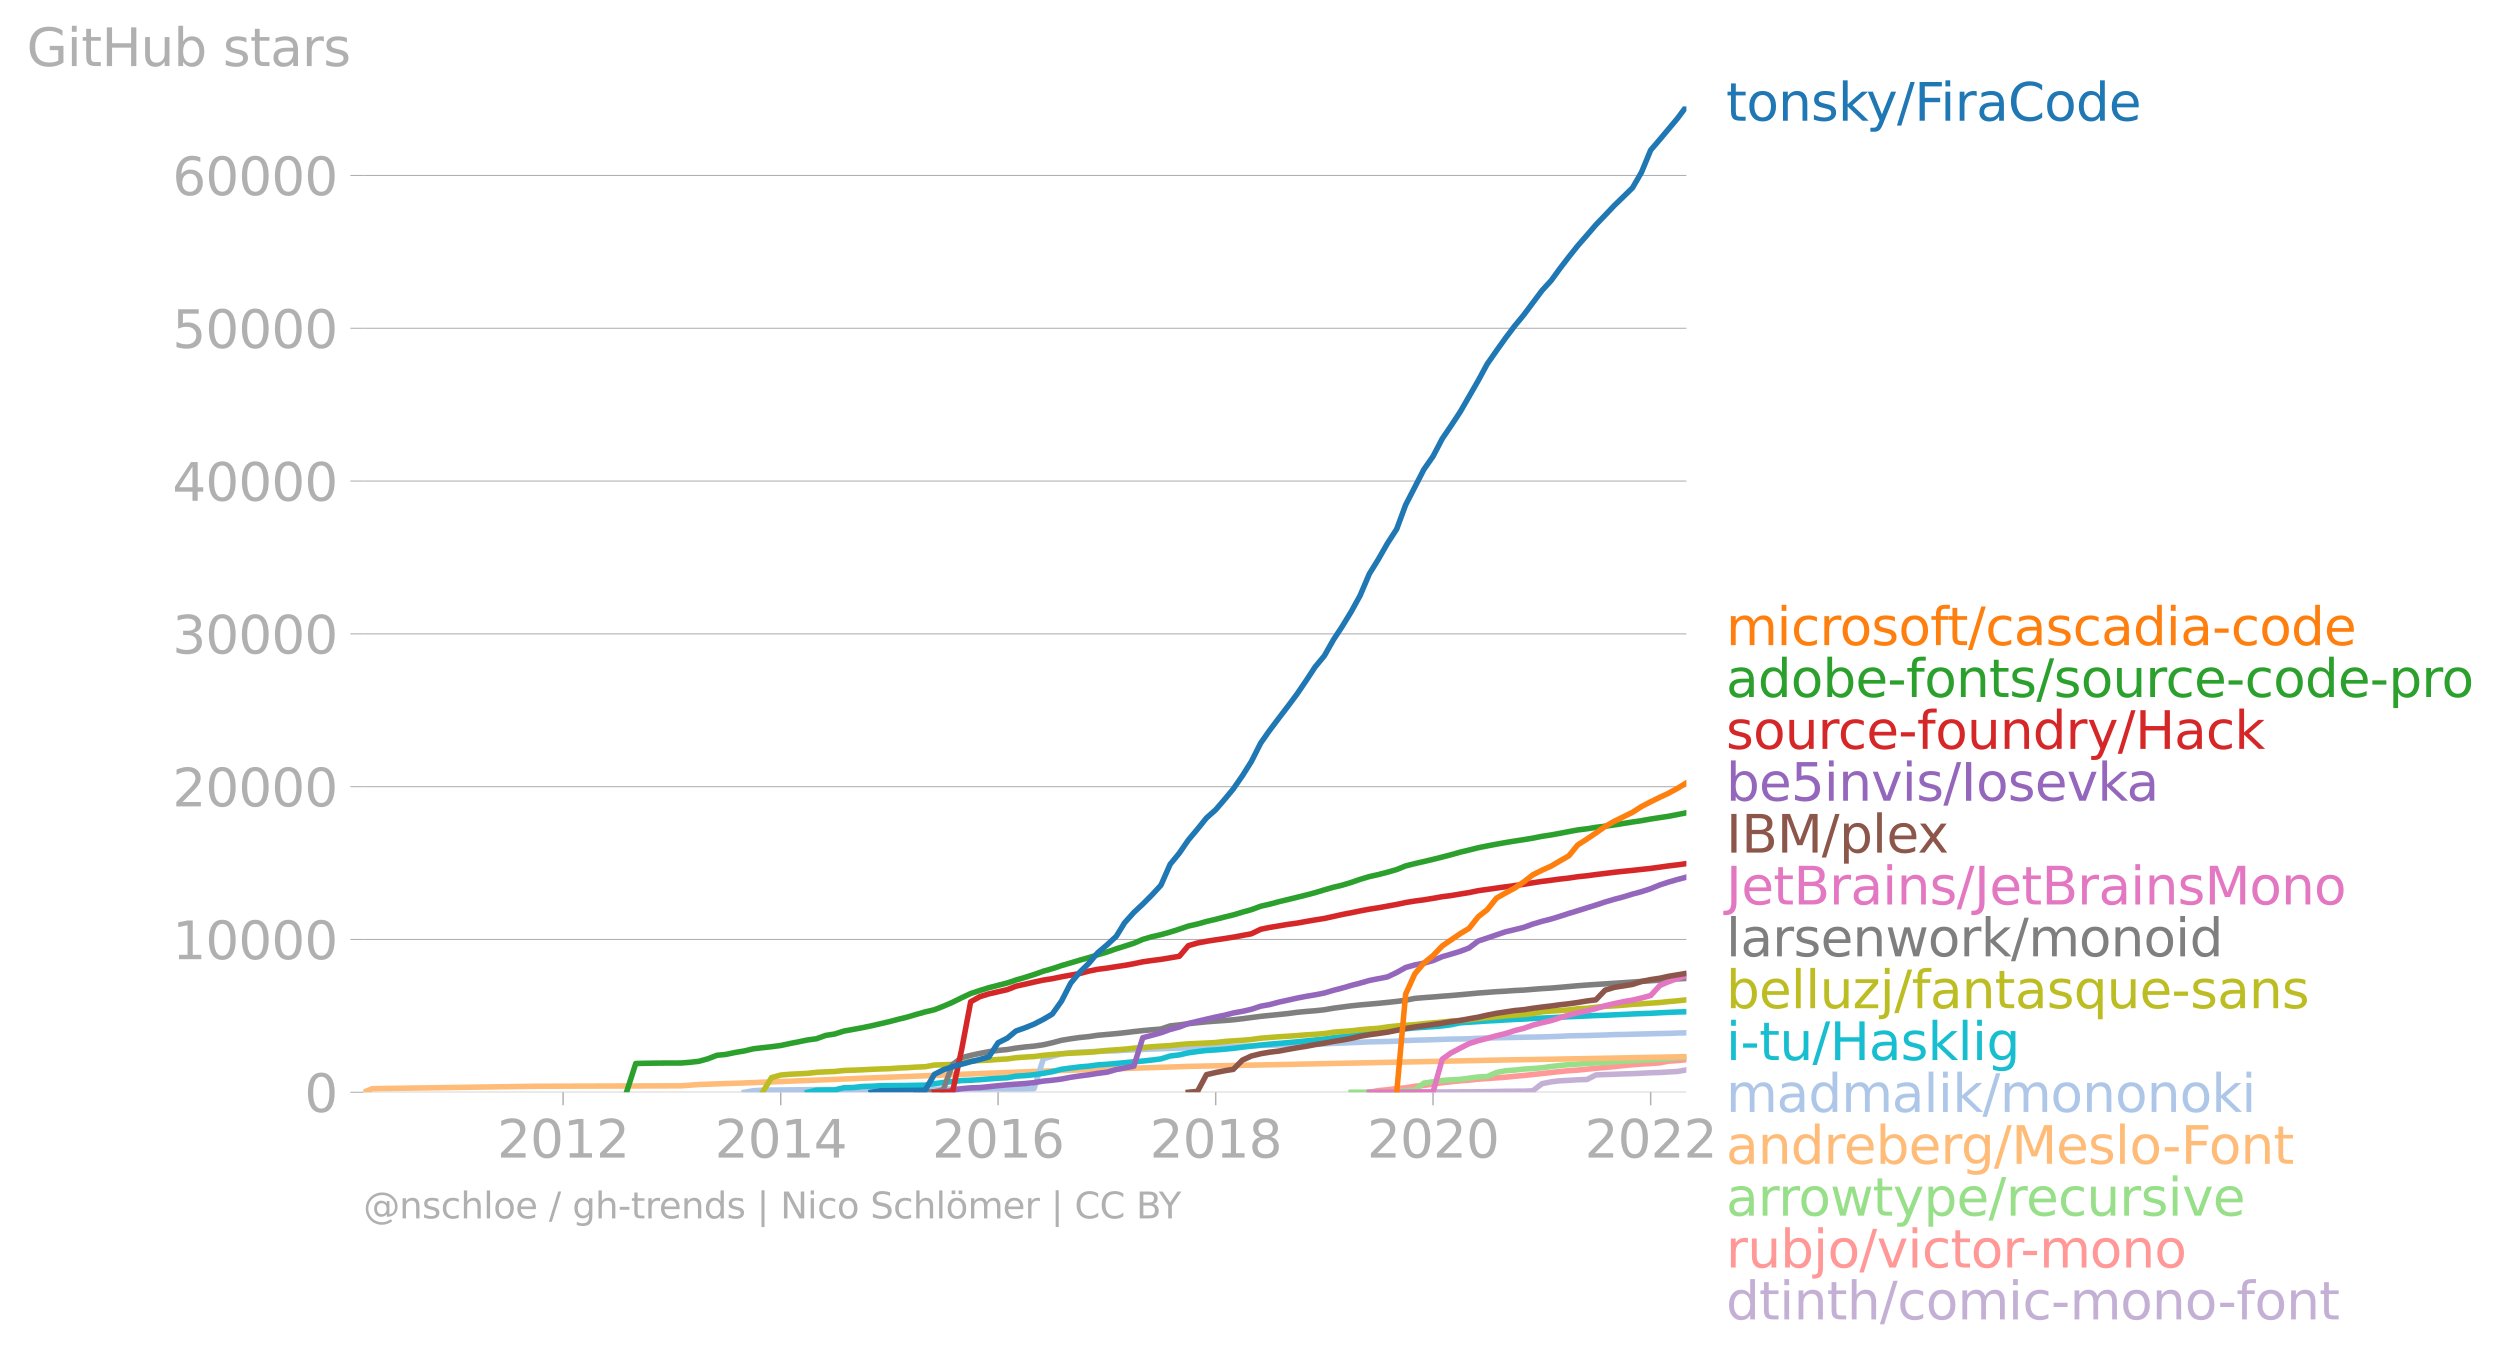 <?xml version="1.0" encoding="utf-8" standalone="no"?>
<!DOCTYPE svg PUBLIC "-//W3C//DTD SVG 1.1//EN"
  "http://www.w3.org/Graphics/SVG/1.1/DTD/svg11.dtd">
<svg xmlns:xlink="http://www.w3.org/1999/xlink" width="674.805pt" height="366.255pt" viewBox="0 0 674.805 366.255" xmlns="http://www.w3.org/2000/svg" version="1.1">
 <defs>
  <style type="text/css">*{stroke-linejoin: round; stroke-linecap: butt}</style>
 </defs>
 <g id="figure_1">
  <g id="patch_1">
   <path d="M 0 366.255 
L 674.805 366.255 
L 674.805 -0 
L 0 -0 
L 0 366.255 
z
" style="fill: none"/>
  </g>
  <g id="axes_1">
   <g id="patch_2">
    <path d="M 98.073 294.83 
L 455.193 294.83 
L 455.193 28.718 
L 98.073 28.718 
L 98.073 294.83 
z
" style="fill: none"/>
   </g>
   <g id="matplotlib.axis_1">
    <g id="xtick_1">
     <g id="line2d_1">
      <defs>
       <path id="m0fc2ec1b3f" d="M 0 0 
L 0 3.5 
" style="stroke: #b0b0b0; stroke-width: 0.4"/>
      </defs>
      <g>
       <use xlink:href="#m0fc2ec1b3f" x="151.995" y="294.83" style="fill: #b0b0b0; stroke: #b0b0b0; stroke-width: 0.4"/>
      </g>
     </g>
     <g id="text_1">
      <!-- 2012 -->
      <g style="fill: #b0b0b0" transform="translate(134.18 312.468)scale(0.14 -0.14)">
       <defs>
        <path id="DejaVuSans-32" d="M 1228 531 
L 3431 531 
L 3431 0 
L 469 0 
L 469 531 
Q 828 903 1448 1529 
Q 2069 2156 2228 2338 
Q 2531 2678 2651 2914 
Q 2772 3150 2772 3378 
Q 2772 3750 2511 3984 
Q 2250 4219 1831 4219 
Q 1534 4219 1204 4116 
Q 875 4013 500 3803 
L 500 4441 
Q 881 4594 1212 4672 
Q 1544 4750 1819 4750 
Q 2544 4750 2975 4387 
Q 3406 4025 3406 3419 
Q 3406 3131 3298 2873 
Q 3191 2616 2906 2266 
Q 2828 2175 2409 1742 
Q 1991 1309 1228 531 
z
" transform="scale(0.016)"/>
        <path id="DejaVuSans-30" d="M 2034 4250 
Q 1547 4250 1301 3770 
Q 1056 3291 1056 2328 
Q 1056 1369 1301 889 
Q 1547 409 2034 409 
Q 2525 409 2770 889 
Q 3016 1369 3016 2328 
Q 3016 3291 2770 3770 
Q 2525 4250 2034 4250 
z
M 2034 4750 
Q 2819 4750 3233 4129 
Q 3647 3509 3647 2328 
Q 3647 1150 3233 529 
Q 2819 -91 2034 -91 
Q 1250 -91 836 529 
Q 422 1150 422 2328 
Q 422 3509 836 4129 
Q 1250 4750 2034 4750 
z
" transform="scale(0.016)"/>
        <path id="DejaVuSans-31" d="M 794 531 
L 1825 531 
L 1825 4091 
L 703 3866 
L 703 4441 
L 1819 4666 
L 2450 4666 
L 2450 531 
L 3481 531 
L 3481 0 
L 794 0 
L 794 531 
z
" transform="scale(0.016)"/>
       </defs>
       <use xlink:href="#DejaVuSans-32"/>
       <use xlink:href="#DejaVuSans-30" x="63.623"/>
       <use xlink:href="#DejaVuSans-31" x="127.246"/>
       <use xlink:href="#DejaVuSans-32" x="190.869"/>
      </g>
     </g>
    </g>
    <g id="xtick_2">
     <g id="line2d_2">
      <g>
       <use xlink:href="#m0fc2ec1b3f" x="210.738" y="294.83" style="fill: #b0b0b0; stroke: #b0b0b0; stroke-width: 0.4"/>
      </g>
     </g>
     <g id="text_2">
      <!-- 2014 -->
      <g style="fill: #b0b0b0" transform="translate(192.923 312.468)scale(0.14 -0.14)">
       <defs>
        <path id="DejaVuSans-34" d="M 2419 4116 
L 825 1625 
L 2419 1625 
L 2419 4116 
z
M 2253 4666 
L 3047 4666 
L 3047 1625 
L 3713 1625 
L 3713 1100 
L 3047 1100 
L 3047 0 
L 2419 0 
L 2419 1100 
L 313 1100 
L 313 1709 
L 2253 4666 
z
" transform="scale(0.016)"/>
       </defs>
       <use xlink:href="#DejaVuSans-32"/>
       <use xlink:href="#DejaVuSans-30" x="63.623"/>
       <use xlink:href="#DejaVuSans-31" x="127.246"/>
       <use xlink:href="#DejaVuSans-34" x="190.869"/>
      </g>
     </g>
    </g>
    <g id="xtick_3">
     <g id="line2d_3">
      <g>
       <use xlink:href="#m0fc2ec1b3f" x="269.401" y="294.83" style="fill: #b0b0b0; stroke: #b0b0b0; stroke-width: 0.4"/>
      </g>
     </g>
     <g id="text_3">
      <!-- 2016 -->
      <g style="fill: #b0b0b0" transform="translate(251.586 312.468)scale(0.14 -0.14)">
       <defs>
        <path id="DejaVuSans-36" d="M 2113 2584 
Q 1688 2584 1439 2293 
Q 1191 2003 1191 1497 
Q 1191 994 1439 701 
Q 1688 409 2113 409 
Q 2538 409 2786 701 
Q 3034 994 3034 1497 
Q 3034 2003 2786 2293 
Q 2538 2584 2113 2584 
z
M 3366 4563 
L 3366 3988 
Q 3128 4100 2886 4159 
Q 2644 4219 2406 4219 
Q 1781 4219 1451 3797 
Q 1122 3375 1075 2522 
Q 1259 2794 1537 2939 
Q 1816 3084 2150 3084 
Q 2853 3084 3261 2657 
Q 3669 2231 3669 1497 
Q 3669 778 3244 343 
Q 2819 -91 2113 -91 
Q 1303 -91 875 529 
Q 447 1150 447 2328 
Q 447 3434 972 4092 
Q 1497 4750 2381 4750 
Q 2619 4750 2861 4703 
Q 3103 4656 3366 4563 
z
" transform="scale(0.016)"/>
       </defs>
       <use xlink:href="#DejaVuSans-32"/>
       <use xlink:href="#DejaVuSans-30" x="63.623"/>
       <use xlink:href="#DejaVuSans-31" x="127.246"/>
       <use xlink:href="#DejaVuSans-36" x="190.869"/>
      </g>
     </g>
    </g>
    <g id="xtick_4">
     <g id="line2d_4">
      <g>
       <use xlink:href="#m0fc2ec1b3f" x="328.144" y="294.83" style="fill: #b0b0b0; stroke: #b0b0b0; stroke-width: 0.4"/>
      </g>
     </g>
     <g id="text_4">
      <!-- 2018 -->
      <g style="fill: #b0b0b0" transform="translate(310.329 312.468)scale(0.14 -0.14)">
       <defs>
        <path id="DejaVuSans-38" d="M 2034 2216 
Q 1584 2216 1326 1975 
Q 1069 1734 1069 1313 
Q 1069 891 1326 650 
Q 1584 409 2034 409 
Q 2484 409 2743 651 
Q 3003 894 3003 1313 
Q 3003 1734 2745 1975 
Q 2488 2216 2034 2216 
z
M 1403 2484 
Q 997 2584 770 2862 
Q 544 3141 544 3541 
Q 544 4100 942 4425 
Q 1341 4750 2034 4750 
Q 2731 4750 3128 4425 
Q 3525 4100 3525 3541 
Q 3525 3141 3298 2862 
Q 3072 2584 2669 2484 
Q 3125 2378 3379 2068 
Q 3634 1759 3634 1313 
Q 3634 634 3220 271 
Q 2806 -91 2034 -91 
Q 1263 -91 848 271 
Q 434 634 434 1313 
Q 434 1759 690 2068 
Q 947 2378 1403 2484 
z
M 1172 3481 
Q 1172 3119 1398 2916 
Q 1625 2713 2034 2713 
Q 2441 2713 2670 2916 
Q 2900 3119 2900 3481 
Q 2900 3844 2670 4047 
Q 2441 4250 2034 4250 
Q 1625 4250 1398 4047 
Q 1172 3844 1172 3481 
z
" transform="scale(0.016)"/>
       </defs>
       <use xlink:href="#DejaVuSans-32"/>
       <use xlink:href="#DejaVuSans-30" x="63.623"/>
       <use xlink:href="#DejaVuSans-31" x="127.246"/>
       <use xlink:href="#DejaVuSans-38" x="190.869"/>
      </g>
     </g>
    </g>
    <g id="xtick_5">
     <g id="line2d_5">
      <g>
       <use xlink:href="#m0fc2ec1b3f" x="386.807" y="294.83" style="fill: #b0b0b0; stroke: #b0b0b0; stroke-width: 0.4"/>
      </g>
     </g>
     <g id="text_5">
      <!-- 2020 -->
      <g style="fill: #b0b0b0" transform="translate(368.992 312.468)scale(0.14 -0.14)">
       <use xlink:href="#DejaVuSans-32"/>
       <use xlink:href="#DejaVuSans-30" x="63.623"/>
       <use xlink:href="#DejaVuSans-32" x="127.246"/>
       <use xlink:href="#DejaVuSans-30" x="190.869"/>
      </g>
     </g>
    </g>
    <g id="xtick_6">
     <g id="line2d_6">
      <g>
       <use xlink:href="#m0fc2ec1b3f" x="445.55" y="294.83" style="fill: #b0b0b0; stroke: #b0b0b0; stroke-width: 0.4"/>
      </g>
     </g>
     <g id="text_6">
      <!-- 2022 -->
      <g style="fill: #b0b0b0" transform="translate(427.735 312.468)scale(0.14 -0.14)">
       <use xlink:href="#DejaVuSans-32"/>
       <use xlink:href="#DejaVuSans-30" x="63.623"/>
       <use xlink:href="#DejaVuSans-32" x="127.246"/>
       <use xlink:href="#DejaVuSans-32" x="190.869"/>
      </g>
     </g>
    </g>
   </g>
   <g id="matplotlib.axis_2">
    <g id="ytick_1">
     <g id="line2d_7">
      <path d="M 98.073 294.83 
L 455.193 294.83 
" clip-path="url(#p722a160d04)" style="fill: none; stroke: #b0b0b0; stroke-width: 0.3; stroke-linecap: square"/>
     </g>
     <g id="line2d_8">
      <defs>
       <path id="me289018f5c" d="M 0 0 
L -3.5 0 
" style="stroke: #b0b0b0; stroke-width: 0.3"/>
      </defs>
      <g>
       <use xlink:href="#me289018f5c" x="98.073" y="294.83" style="fill: #b0b0b0; stroke: #b0b0b0; stroke-width: 0.3"/>
      </g>
     </g>
     <g id="text_7">
      <!-- 0 -->
      <g style="fill: #b0b0b0" transform="translate(82.166 300.149)scale(0.14 -0.14)">
       <use xlink:href="#DejaVuSans-30"/>
      </g>
     </g>
    </g>
    <g id="ytick_2">
     <g id="line2d_9">
      <path d="M 98.073 253.585 
L 455.193 253.585 
" clip-path="url(#p722a160d04)" style="fill: none; stroke: #b0b0b0; stroke-width: 0.3; stroke-linecap: square"/>
     </g>
     <g id="line2d_10">
      <g>
       <use xlink:href="#me289018f5c" x="98.073" y="253.585" style="fill: #b0b0b0; stroke: #b0b0b0; stroke-width: 0.3"/>
      </g>
     </g>
     <g id="text_8">
      <!-- 10000 -->
      <g style="fill: #b0b0b0" transform="translate(46.536 258.904)scale(0.14 -0.14)">
       <use xlink:href="#DejaVuSans-31"/>
       <use xlink:href="#DejaVuSans-30" x="63.623"/>
       <use xlink:href="#DejaVuSans-30" x="127.246"/>
       <use xlink:href="#DejaVuSans-30" x="190.869"/>
       <use xlink:href="#DejaVuSans-30" x="254.492"/>
      </g>
     </g>
    </g>
    <g id="ytick_3">
     <g id="line2d_11">
      <path d="M 98.073 212.34 
L 455.193 212.34 
" clip-path="url(#p722a160d04)" style="fill: none; stroke: #b0b0b0; stroke-width: 0.3; stroke-linecap: square"/>
     </g>
     <g id="line2d_12">
      <g>
       <use xlink:href="#me289018f5c" x="98.073" y="212.34" style="fill: #b0b0b0; stroke: #b0b0b0; stroke-width: 0.3"/>
      </g>
     </g>
     <g id="text_9">
      <!-- 20000 -->
      <g style="fill: #b0b0b0" transform="translate(46.536 217.659)scale(0.14 -0.14)">
       <use xlink:href="#DejaVuSans-32"/>
       <use xlink:href="#DejaVuSans-30" x="63.623"/>
       <use xlink:href="#DejaVuSans-30" x="127.246"/>
       <use xlink:href="#DejaVuSans-30" x="190.869"/>
       <use xlink:href="#DejaVuSans-30" x="254.492"/>
      </g>
     </g>
    </g>
    <g id="ytick_4">
     <g id="line2d_13">
      <path d="M 98.073 171.095 
L 455.193 171.095 
" clip-path="url(#p722a160d04)" style="fill: none; stroke: #b0b0b0; stroke-width: 0.3; stroke-linecap: square"/>
     </g>
     <g id="line2d_14">
      <g>
       <use xlink:href="#me289018f5c" x="98.073" y="171.095" style="fill: #b0b0b0; stroke: #b0b0b0; stroke-width: 0.3"/>
      </g>
     </g>
     <g id="text_10">
      <!-- 30000 -->
      <g style="fill: #b0b0b0" transform="translate(46.536 176.414)scale(0.14 -0.14)">
       <defs>
        <path id="DejaVuSans-33" d="M 2597 2516 
Q 3050 2419 3304 2112 
Q 3559 1806 3559 1356 
Q 3559 666 3084 287 
Q 2609 -91 1734 -91 
Q 1441 -91 1130 -33 
Q 819 25 488 141 
L 488 750 
Q 750 597 1062 519 
Q 1375 441 1716 441 
Q 2309 441 2620 675 
Q 2931 909 2931 1356 
Q 2931 1769 2642 2001 
Q 2353 2234 1838 2234 
L 1294 2234 
L 1294 2753 
L 1863 2753 
Q 2328 2753 2575 2939 
Q 2822 3125 2822 3475 
Q 2822 3834 2567 4026 
Q 2313 4219 1838 4219 
Q 1578 4219 1281 4162 
Q 984 4106 628 3988 
L 628 4550 
Q 988 4650 1302 4700 
Q 1616 4750 1894 4750 
Q 2613 4750 3031 4423 
Q 3450 4097 3450 3541 
Q 3450 3153 3228 2886 
Q 3006 2619 2597 2516 
z
" transform="scale(0.016)"/>
       </defs>
       <use xlink:href="#DejaVuSans-33"/>
       <use xlink:href="#DejaVuSans-30" x="63.623"/>
       <use xlink:href="#DejaVuSans-30" x="127.246"/>
       <use xlink:href="#DejaVuSans-30" x="190.869"/>
       <use xlink:href="#DejaVuSans-30" x="254.492"/>
      </g>
     </g>
    </g>
    <g id="ytick_5">
     <g id="line2d_15">
      <path d="M 98.073 129.85 
L 455.193 129.85 
" clip-path="url(#p722a160d04)" style="fill: none; stroke: #b0b0b0; stroke-width: 0.3; stroke-linecap: square"/>
     </g>
     <g id="line2d_16">
      <g>
       <use xlink:href="#me289018f5c" x="98.073" y="129.85" style="fill: #b0b0b0; stroke: #b0b0b0; stroke-width: 0.3"/>
      </g>
     </g>
     <g id="text_11">
      <!-- 40000 -->
      <g style="fill: #b0b0b0" transform="translate(46.536 135.169)scale(0.14 -0.14)">
       <use xlink:href="#DejaVuSans-34"/>
       <use xlink:href="#DejaVuSans-30" x="63.623"/>
       <use xlink:href="#DejaVuSans-30" x="127.246"/>
       <use xlink:href="#DejaVuSans-30" x="190.869"/>
       <use xlink:href="#DejaVuSans-30" x="254.492"/>
      </g>
     </g>
    </g>
    <g id="ytick_6">
     <g id="line2d_17">
      <path d="M 98.073 88.605 
L 455.193 88.605 
" clip-path="url(#p722a160d04)" style="fill: none; stroke: #b0b0b0; stroke-width: 0.3; stroke-linecap: square"/>
     </g>
     <g id="line2d_18">
      <g>
       <use xlink:href="#me289018f5c" x="98.073" y="88.605" style="fill: #b0b0b0; stroke: #b0b0b0; stroke-width: 0.3"/>
      </g>
     </g>
     <g id="text_12">
      <!-- 50000 -->
      <g style="fill: #b0b0b0" transform="translate(46.536 93.924)scale(0.14 -0.14)">
       <defs>
        <path id="DejaVuSans-35" d="M 691 4666 
L 3169 4666 
L 3169 4134 
L 1269 4134 
L 1269 2991 
Q 1406 3038 1543 3061 
Q 1681 3084 1819 3084 
Q 2600 3084 3056 2656 
Q 3513 2228 3513 1497 
Q 3513 744 3044 326 
Q 2575 -91 1722 -91 
Q 1428 -91 1123 -41 
Q 819 9 494 109 
L 494 744 
Q 775 591 1075 516 
Q 1375 441 1709 441 
Q 2250 441 2565 725 
Q 2881 1009 2881 1497 
Q 2881 1984 2565 2268 
Q 2250 2553 1709 2553 
Q 1456 2553 1204 2497 
Q 953 2441 691 2322 
L 691 4666 
z
" transform="scale(0.016)"/>
       </defs>
       <use xlink:href="#DejaVuSans-35"/>
       <use xlink:href="#DejaVuSans-30" x="63.623"/>
       <use xlink:href="#DejaVuSans-30" x="127.246"/>
       <use xlink:href="#DejaVuSans-30" x="190.869"/>
       <use xlink:href="#DejaVuSans-30" x="254.492"/>
      </g>
     </g>
    </g>
    <g id="ytick_7">
     <g id="line2d_19">
      <path d="M 98.073 47.361 
L 455.193 47.361 
" clip-path="url(#p722a160d04)" style="fill: none; stroke: #b0b0b0; stroke-width: 0.3; stroke-linecap: square"/>
     </g>
     <g id="line2d_20">
      <g>
       <use xlink:href="#me289018f5c" x="98.073" y="47.361" style="fill: #b0b0b0; stroke: #b0b0b0; stroke-width: 0.3"/>
      </g>
     </g>
     <g id="text_13">
      <!-- 60000 -->
      <g style="fill: #b0b0b0" transform="translate(46.536 52.679)scale(0.14 -0.14)">
       <use xlink:href="#DejaVuSans-36"/>
       <use xlink:href="#DejaVuSans-30" x="63.623"/>
       <use xlink:href="#DejaVuSans-30" x="127.246"/>
       <use xlink:href="#DejaVuSans-30" x="190.869"/>
       <use xlink:href="#DejaVuSans-30" x="254.492"/>
      </g>
     </g>
    </g>
    <g id="text_14">
     <!-- GitHub stars -->
     <g style="fill: #b0b0b0" transform="translate(7.2 17.838)scale(0.14 -0.14)">
      <defs>
       <path id="DejaVuSans-47" d="M 3809 666 
L 3809 1919 
L 2778 1919 
L 2778 2438 
L 4434 2438 
L 4434 434 
Q 4069 175 3628 42 
Q 3188 -91 2688 -91 
Q 1594 -91 976 548 
Q 359 1188 359 2328 
Q 359 3472 976 4111 
Q 1594 4750 2688 4750 
Q 3144 4750 3555 4637 
Q 3966 4525 4313 4306 
L 4313 3634 
Q 3963 3931 3569 4081 
Q 3175 4231 2741 4231 
Q 1884 4231 1454 3753 
Q 1025 3275 1025 2328 
Q 1025 1384 1454 906 
Q 1884 428 2741 428 
Q 3075 428 3337 486 
Q 3600 544 3809 666 
z
" transform="scale(0.016)"/>
       <path id="DejaVuSans-69" d="M 603 3500 
L 1178 3500 
L 1178 0 
L 603 0 
L 603 3500 
z
M 603 4863 
L 1178 4863 
L 1178 4134 
L 603 4134 
L 603 4863 
z
" transform="scale(0.016)"/>
       <path id="DejaVuSans-74" d="M 1172 4494 
L 1172 3500 
L 2356 3500 
L 2356 3053 
L 1172 3053 
L 1172 1153 
Q 1172 725 1289 603 
Q 1406 481 1766 481 
L 2356 481 
L 2356 0 
L 1766 0 
Q 1100 0 847 248 
Q 594 497 594 1153 
L 594 3053 
L 172 3053 
L 172 3500 
L 594 3500 
L 594 4494 
L 1172 4494 
z
" transform="scale(0.016)"/>
       <path id="DejaVuSans-48" d="M 628 4666 
L 1259 4666 
L 1259 2753 
L 3553 2753 
L 3553 4666 
L 4184 4666 
L 4184 0 
L 3553 0 
L 3553 2222 
L 1259 2222 
L 1259 0 
L 628 0 
L 628 4666 
z
" transform="scale(0.016)"/>
       <path id="DejaVuSans-75" d="M 544 1381 
L 544 3500 
L 1119 3500 
L 1119 1403 
Q 1119 906 1312 657 
Q 1506 409 1894 409 
Q 2359 409 2629 706 
Q 2900 1003 2900 1516 
L 2900 3500 
L 3475 3500 
L 3475 0 
L 2900 0 
L 2900 538 
Q 2691 219 2414 64 
Q 2138 -91 1772 -91 
Q 1169 -91 856 284 
Q 544 659 544 1381 
z
M 1991 3584 
L 1991 3584 
z
" transform="scale(0.016)"/>
       <path id="DejaVuSans-62" d="M 3116 1747 
Q 3116 2381 2855 2742 
Q 2594 3103 2138 3103 
Q 1681 3103 1420 2742 
Q 1159 2381 1159 1747 
Q 1159 1113 1420 752 
Q 1681 391 2138 391 
Q 2594 391 2855 752 
Q 3116 1113 3116 1747 
z
M 1159 2969 
Q 1341 3281 1617 3432 
Q 1894 3584 2278 3584 
Q 2916 3584 3314 3078 
Q 3713 2572 3713 1747 
Q 3713 922 3314 415 
Q 2916 -91 2278 -91 
Q 1894 -91 1617 61 
Q 1341 213 1159 525 
L 1159 0 
L 581 0 
L 581 4863 
L 1159 4863 
L 1159 2969 
z
" transform="scale(0.016)"/>
       <path id="DejaVuSans-20" transform="scale(0.016)"/>
       <path id="DejaVuSans-73" d="M 2834 3397 
L 2834 2853 
Q 2591 2978 2328 3040 
Q 2066 3103 1784 3103 
Q 1356 3103 1142 2972 
Q 928 2841 928 2578 
Q 928 2378 1081 2264 
Q 1234 2150 1697 2047 
L 1894 2003 
Q 2506 1872 2764 1633 
Q 3022 1394 3022 966 
Q 3022 478 2636 193 
Q 2250 -91 1575 -91 
Q 1294 -91 989 -36 
Q 684 19 347 128 
L 347 722 
Q 666 556 975 473 
Q 1284 391 1588 391 
Q 1994 391 2212 530 
Q 2431 669 2431 922 
Q 2431 1156 2273 1281 
Q 2116 1406 1581 1522 
L 1381 1569 
Q 847 1681 609 1914 
Q 372 2147 372 2553 
Q 372 3047 722 3315 
Q 1072 3584 1716 3584 
Q 2034 3584 2315 3537 
Q 2597 3491 2834 3397 
z
" transform="scale(0.016)"/>
       <path id="DejaVuSans-61" d="M 2194 1759 
Q 1497 1759 1228 1600 
Q 959 1441 959 1056 
Q 959 750 1161 570 
Q 1363 391 1709 391 
Q 2188 391 2477 730 
Q 2766 1069 2766 1631 
L 2766 1759 
L 2194 1759 
z
M 3341 1997 
L 3341 0 
L 2766 0 
L 2766 531 
Q 2569 213 2275 61 
Q 1981 -91 1556 -91 
Q 1019 -91 701 211 
Q 384 513 384 1019 
Q 384 1609 779 1909 
Q 1175 2209 1959 2209 
L 2766 2209 
L 2766 2266 
Q 2766 2663 2505 2880 
Q 2244 3097 1772 3097 
Q 1472 3097 1187 3025 
Q 903 2953 641 2809 
L 641 3341 
Q 956 3463 1253 3523 
Q 1550 3584 1831 3584 
Q 2591 3584 2966 3190 
Q 3341 2797 3341 1997 
z
" transform="scale(0.016)"/>
       <path id="DejaVuSans-72" d="M 2631 2963 
Q 2534 3019 2420 3045 
Q 2306 3072 2169 3072 
Q 1681 3072 1420 2755 
Q 1159 2438 1159 1844 
L 1159 0 
L 581 0 
L 581 3500 
L 1159 3500 
L 1159 2956 
Q 1341 3275 1631 3429 
Q 1922 3584 2338 3584 
Q 2397 3584 2469 3576 
Q 2541 3569 2628 3553 
L 2631 2963 
z
" transform="scale(0.016)"/>
      </defs>
      <use xlink:href="#DejaVuSans-47"/>
      <use xlink:href="#DejaVuSans-69" x="77.49"/>
      <use xlink:href="#DejaVuSans-74" x="105.273"/>
      <use xlink:href="#DejaVuSans-48" x="144.482"/>
      <use xlink:href="#DejaVuSans-75" x="219.678"/>
      <use xlink:href="#DejaVuSans-62" x="283.057"/>
      <use xlink:href="#DejaVuSans-20" x="346.533"/>
      <use xlink:href="#DejaVuSans-73" x="378.32"/>
      <use xlink:href="#DejaVuSans-74" x="430.42"/>
      <use xlink:href="#DejaVuSans-61" x="469.629"/>
      <use xlink:href="#DejaVuSans-72" x="530.908"/>
      <use xlink:href="#DejaVuSans-73" x="572.021"/>
     </g>
    </g>
   </g>
   <g id="line2d_21">
    <path d="M 372.02 294.83 
L 374.512 294.818 
L 377.003 294.809 
L 379.414 294.805 
L 381.905 294.764 
L 384.316 294.747 
L 386.807 294.747 
L 389.298 294.747 
L 391.628 294.735 
L 394.119 294.719 
L 396.53 294.714 
L 399.021 294.681 
L 401.432 294.665 
L 403.923 294.611 
L 406.415 294.558 
L 408.825 294.541 
L 411.317 294.529 
L 413.727 294.43 
L 416.219 292.508 
L 418.71 292.009 
L 420.96 291.741 
L 423.451 291.609 
L 425.862 291.456 
L 428.353 291.382 
L 430.764 290.149 
L 433.255 290.041 
L 435.746 289.967 
L 438.157 289.876 
L 440.648 289.806 
L 443.059 289.691 
L 445.55 289.563 
L 448.041 289.489 
L 450.291 289.353 
L 452.782 289.216 
L 455.193 288.788 
" clip-path="url(#p722a160d04)" style="fill: none; stroke: #c5b0d5; stroke-width: 1.5; stroke-linecap: square"/>
   </g>
   <g id="line2d_22">
    <path d="M 369.61 294.83 
L 372.02 294.389 
L 374.512 294.145 
L 377.003 293.828 
L 379.414 293.63 
L 381.905 293.213 
L 384.316 292.99 
L 386.807 292.615 
L 389.298 292.248 
L 391.628 291.992 
L 394.119 291.737 
L 396.53 291.555 
L 399.021 291.287 
L 401.432 291.118 
L 403.923 290.945 
L 406.415 290.755 
L 408.825 290.52 
L 411.317 290.289 
L 413.727 290.045 
L 416.219 289.765 
L 418.71 289.489 
L 420.96 289.245 
L 423.451 289.002 
L 425.862 288.841 
L 428.353 288.602 
L 430.764 288.338 
L 433.255 288.144 
L 435.746 287.901 
L 438.157 287.629 
L 440.648 287.385 
L 443.059 287.212 
L 445.55 287.068 
L 448.041 286.886 
L 450.291 286.441 
L 452.782 286.272 
L 455.193 286.024 
" clip-path="url(#p722a160d04)" style="fill: none; stroke: #ff9896; stroke-width: 1.5; stroke-linecap: square"/>
   </g>
   <g id="line2d_23">
    <path d="M 364.708 294.83 
L 367.119 294.826 
L 369.61 294.826 
L 372.02 294.822 
L 374.512 294.78 
L 377.003 294.661 
L 379.414 294.351 
L 381.905 294.261 
L 384.316 292.347 
L 386.807 291.996 
L 389.298 291.629 
L 391.628 291.477 
L 394.119 291.341 
L 396.53 291.031 
L 399.021 290.697 
L 401.432 290.586 
L 403.923 289.485 
L 406.415 289.018 
L 408.825 288.845 
L 411.317 288.565 
L 413.727 288.433 
L 416.219 288.222 
L 418.71 287.872 
L 420.96 287.608 
L 423.451 287.36 
L 425.862 287.224 
L 428.353 287.047 
L 430.764 286.898 
L 433.255 286.808 
L 435.746 286.61 
L 438.157 286.428 
L 440.648 286.3 
L 443.059 286.173 
L 445.55 286.041 
L 448.041 285.896 
L 450.291 285.756 
L 452.782 285.55 
L 455.193 285.393 
" clip-path="url(#p722a160d04)" style="fill: none; stroke: #98df8a; stroke-width: 1.5; stroke-linecap: square"/>
   </g>
   <g id="text_15">
    <!-- tonsky/FiraCode -->
    <g style="fill: #1f77b4" transform="translate(465.907 32.581)scale(0.14 -0.14)">
     <defs>
      <path id="DejaVuSans-6f" d="M 1959 3097 
Q 1497 3097 1228 2736 
Q 959 2375 959 1747 
Q 959 1119 1226 758 
Q 1494 397 1959 397 
Q 2419 397 2687 759 
Q 2956 1122 2956 1747 
Q 2956 2369 2687 2733 
Q 2419 3097 1959 3097 
z
M 1959 3584 
Q 2709 3584 3137 3096 
Q 3566 2609 3566 1747 
Q 3566 888 3137 398 
Q 2709 -91 1959 -91 
Q 1206 -91 779 398 
Q 353 888 353 1747 
Q 353 2609 779 3096 
Q 1206 3584 1959 3584 
z
" transform="scale(0.016)"/>
      <path id="DejaVuSans-6e" d="M 3513 2113 
L 3513 0 
L 2938 0 
L 2938 2094 
Q 2938 2591 2744 2837 
Q 2550 3084 2163 3084 
Q 1697 3084 1428 2787 
Q 1159 2491 1159 1978 
L 1159 0 
L 581 0 
L 581 3500 
L 1159 3500 
L 1159 2956 
Q 1366 3272 1645 3428 
Q 1925 3584 2291 3584 
Q 2894 3584 3203 3211 
Q 3513 2838 3513 2113 
z
" transform="scale(0.016)"/>
      <path id="DejaVuSans-6b" d="M 581 4863 
L 1159 4863 
L 1159 1991 
L 2875 3500 
L 3609 3500 
L 1753 1863 
L 3688 0 
L 2938 0 
L 1159 1709 
L 1159 0 
L 581 0 
L 581 4863 
z
" transform="scale(0.016)"/>
      <path id="DejaVuSans-79" d="M 2059 -325 
Q 1816 -950 1584 -1140 
Q 1353 -1331 966 -1331 
L 506 -1331 
L 506 -850 
L 844 -850 
Q 1081 -850 1212 -737 
Q 1344 -625 1503 -206 
L 1606 56 
L 191 3500 
L 800 3500 
L 1894 763 
L 2988 3500 
L 3597 3500 
L 2059 -325 
z
" transform="scale(0.016)"/>
      <path id="DejaVuSans-2f" d="M 1625 4666 
L 2156 4666 
L 531 -594 
L 0 -594 
L 1625 4666 
z
" transform="scale(0.016)"/>
      <path id="DejaVuSans-46" d="M 628 4666 
L 3309 4666 
L 3309 4134 
L 1259 4134 
L 1259 2759 
L 3109 2759 
L 3109 2228 
L 1259 2228 
L 1259 0 
L 628 0 
L 628 4666 
z
" transform="scale(0.016)"/>
      <path id="DejaVuSans-43" d="M 4122 4306 
L 4122 3641 
Q 3803 3938 3442 4084 
Q 3081 4231 2675 4231 
Q 1875 4231 1450 3742 
Q 1025 3253 1025 2328 
Q 1025 1406 1450 917 
Q 1875 428 2675 428 
Q 3081 428 3442 575 
Q 3803 722 4122 1019 
L 4122 359 
Q 3791 134 3420 21 
Q 3050 -91 2638 -91 
Q 1578 -91 968 557 
Q 359 1206 359 2328 
Q 359 3453 968 4101 
Q 1578 4750 2638 4750 
Q 3056 4750 3426 4639 
Q 3797 4528 4122 4306 
z
" transform="scale(0.016)"/>
      <path id="DejaVuSans-64" d="M 2906 2969 
L 2906 4863 
L 3481 4863 
L 3481 0 
L 2906 0 
L 2906 525 
Q 2725 213 2448 61 
Q 2172 -91 1784 -91 
Q 1150 -91 751 415 
Q 353 922 353 1747 
Q 353 2572 751 3078 
Q 1150 3584 1784 3584 
Q 2172 3584 2448 3432 
Q 2725 3281 2906 2969 
z
M 947 1747 
Q 947 1113 1208 752 
Q 1469 391 1925 391 
Q 2381 391 2643 752 
Q 2906 1113 2906 1747 
Q 2906 2381 2643 2742 
Q 2381 3103 1925 3103 
Q 1469 3103 1208 2742 
Q 947 2381 947 1747 
z
" transform="scale(0.016)"/>
      <path id="DejaVuSans-65" d="M 3597 1894 
L 3597 1613 
L 953 1613 
Q 991 1019 1311 708 
Q 1631 397 2203 397 
Q 2534 397 2845 478 
Q 3156 559 3463 722 
L 3463 178 
Q 3153 47 2828 -22 
Q 2503 -91 2169 -91 
Q 1331 -91 842 396 
Q 353 884 353 1716 
Q 353 2575 817 3079 
Q 1281 3584 2069 3584 
Q 2775 3584 3186 3129 
Q 3597 2675 3597 1894 
z
M 3022 2063 
Q 3016 2534 2758 2815 
Q 2500 3097 2075 3097 
Q 1594 3097 1305 2825 
Q 1016 2553 972 2059 
L 3022 2063 
z
" transform="scale(0.016)"/>
     </defs>
     <use xlink:href="#DejaVuSans-74"/>
     <use xlink:href="#DejaVuSans-6f" x="39.209"/>
     <use xlink:href="#DejaVuSans-6e" x="100.391"/>
     <use xlink:href="#DejaVuSans-73" x="163.77"/>
     <use xlink:href="#DejaVuSans-6b" x="215.869"/>
     <use xlink:href="#DejaVuSans-79" x="270.154"/>
     <use xlink:href="#DejaVuSans-2f" x="329.334"/>
     <use xlink:href="#DejaVuSans-46" x="363.025"/>
     <use xlink:href="#DejaVuSans-69" x="413.295"/>
     <use xlink:href="#DejaVuSans-72" x="441.078"/>
     <use xlink:href="#DejaVuSans-61" x="482.191"/>
     <use xlink:href="#DejaVuSans-43" x="543.471"/>
     <use xlink:href="#DejaVuSans-6f" x="613.295"/>
     <use xlink:href="#DejaVuSans-64" x="674.477"/>
     <use xlink:href="#DejaVuSans-65" x="737.953"/>
    </g>
   </g>
   <g id="text_16">
    <!-- microsoft/cascadia-code -->
    <g style="fill: #ff7f0e" transform="translate(465.907 174.143)scale(0.14 -0.14)">
     <defs>
      <path id="DejaVuSans-6d" d="M 3328 2828 
Q 3544 3216 3844 3400 
Q 4144 3584 4550 3584 
Q 5097 3584 5394 3201 
Q 5691 2819 5691 2113 
L 5691 0 
L 5113 0 
L 5113 2094 
Q 5113 2597 4934 2840 
Q 4756 3084 4391 3084 
Q 3944 3084 3684 2787 
Q 3425 2491 3425 1978 
L 3425 0 
L 2847 0 
L 2847 2094 
Q 2847 2600 2669 2842 
Q 2491 3084 2119 3084 
Q 1678 3084 1418 2786 
Q 1159 2488 1159 1978 
L 1159 0 
L 581 0 
L 581 3500 
L 1159 3500 
L 1159 2956 
Q 1356 3278 1631 3431 
Q 1906 3584 2284 3584 
Q 2666 3584 2933 3390 
Q 3200 3197 3328 2828 
z
" transform="scale(0.016)"/>
      <path id="DejaVuSans-63" d="M 3122 3366 
L 3122 2828 
Q 2878 2963 2633 3030 
Q 2388 3097 2138 3097 
Q 1578 3097 1268 2742 
Q 959 2388 959 1747 
Q 959 1106 1268 751 
Q 1578 397 2138 397 
Q 2388 397 2633 464 
Q 2878 531 3122 666 
L 3122 134 
Q 2881 22 2623 -34 
Q 2366 -91 2075 -91 
Q 1284 -91 818 406 
Q 353 903 353 1747 
Q 353 2603 823 3093 
Q 1294 3584 2113 3584 
Q 2378 3584 2631 3529 
Q 2884 3475 3122 3366 
z
" transform="scale(0.016)"/>
      <path id="DejaVuSans-66" d="M 2375 4863 
L 2375 4384 
L 1825 4384 
Q 1516 4384 1395 4259 
Q 1275 4134 1275 3809 
L 1275 3500 
L 2222 3500 
L 2222 3053 
L 1275 3053 
L 1275 0 
L 697 0 
L 697 3053 
L 147 3053 
L 147 3500 
L 697 3500 
L 697 3744 
Q 697 4328 969 4595 
Q 1241 4863 1831 4863 
L 2375 4863 
z
" transform="scale(0.016)"/>
      <path id="DejaVuSans-2d" d="M 313 2009 
L 1997 2009 
L 1997 1497 
L 313 1497 
L 313 2009 
z
" transform="scale(0.016)"/>
     </defs>
     <use xlink:href="#DejaVuSans-6d"/>
     <use xlink:href="#DejaVuSans-69" x="97.412"/>
     <use xlink:href="#DejaVuSans-63" x="125.195"/>
     <use xlink:href="#DejaVuSans-72" x="180.176"/>
     <use xlink:href="#DejaVuSans-6f" x="219.039"/>
     <use xlink:href="#DejaVuSans-73" x="280.221"/>
     <use xlink:href="#DejaVuSans-6f" x="332.32"/>
     <use xlink:href="#DejaVuSans-66" x="393.502"/>
     <use xlink:href="#DejaVuSans-74" x="426.957"/>
     <use xlink:href="#DejaVuSans-2f" x="466.166"/>
     <use xlink:href="#DejaVuSans-63" x="499.857"/>
     <use xlink:href="#DejaVuSans-61" x="554.838"/>
     <use xlink:href="#DejaVuSans-73" x="616.117"/>
     <use xlink:href="#DejaVuSans-63" x="668.217"/>
     <use xlink:href="#DejaVuSans-61" x="723.197"/>
     <use xlink:href="#DejaVuSans-64" x="784.477"/>
     <use xlink:href="#DejaVuSans-69" x="847.953"/>
     <use xlink:href="#DejaVuSans-61" x="875.736"/>
     <use xlink:href="#DejaVuSans-2d" x="937.016"/>
     <use xlink:href="#DejaVuSans-63" x="973.1"/>
     <use xlink:href="#DejaVuSans-6f" x="1028.08"/>
     <use xlink:href="#DejaVuSans-64" x="1089.262"/>
     <use xlink:href="#DejaVuSans-65" x="1152.738"/>
    </g>
   </g>
   <g id="text_17">
    <!-- adobe-fonts/source-code-pro -->
    <g style="fill: #2ca02c" transform="translate(465.907 188.143)scale(0.14 -0.14)">
     <defs>
      <path id="DejaVuSans-70" d="M 1159 525 
L 1159 -1331 
L 581 -1331 
L 581 3500 
L 1159 3500 
L 1159 2969 
Q 1341 3281 1617 3432 
Q 1894 3584 2278 3584 
Q 2916 3584 3314 3078 
Q 3713 2572 3713 1747 
Q 3713 922 3314 415 
Q 2916 -91 2278 -91 
Q 1894 -91 1617 61 
Q 1341 213 1159 525 
z
M 3116 1747 
Q 3116 2381 2855 2742 
Q 2594 3103 2138 3103 
Q 1681 3103 1420 2742 
Q 1159 2381 1159 1747 
Q 1159 1113 1420 752 
Q 1681 391 2138 391 
Q 2594 391 2855 752 
Q 3116 1113 3116 1747 
z
" transform="scale(0.016)"/>
     </defs>
     <use xlink:href="#DejaVuSans-61"/>
     <use xlink:href="#DejaVuSans-64" x="61.279"/>
     <use xlink:href="#DejaVuSans-6f" x="124.756"/>
     <use xlink:href="#DejaVuSans-62" x="185.938"/>
     <use xlink:href="#DejaVuSans-65" x="249.414"/>
     <use xlink:href="#DejaVuSans-2d" x="310.938"/>
     <use xlink:href="#DejaVuSans-66" x="347.021"/>
     <use xlink:href="#DejaVuSans-6f" x="382.227"/>
     <use xlink:href="#DejaVuSans-6e" x="443.408"/>
     <use xlink:href="#DejaVuSans-74" x="506.787"/>
     <use xlink:href="#DejaVuSans-73" x="545.996"/>
     <use xlink:href="#DejaVuSans-2f" x="598.096"/>
     <use xlink:href="#DejaVuSans-73" x="631.787"/>
     <use xlink:href="#DejaVuSans-6f" x="683.887"/>
     <use xlink:href="#DejaVuSans-75" x="745.068"/>
     <use xlink:href="#DejaVuSans-72" x="808.447"/>
     <use xlink:href="#DejaVuSans-63" x="847.311"/>
     <use xlink:href="#DejaVuSans-65" x="902.291"/>
     <use xlink:href="#DejaVuSans-2d" x="963.814"/>
     <use xlink:href="#DejaVuSans-63" x="999.898"/>
     <use xlink:href="#DejaVuSans-6f" x="1054.879"/>
     <use xlink:href="#DejaVuSans-64" x="1116.061"/>
     <use xlink:href="#DejaVuSans-65" x="1179.537"/>
     <use xlink:href="#DejaVuSans-2d" x="1241.061"/>
     <use xlink:href="#DejaVuSans-70" x="1277.145"/>
     <use xlink:href="#DejaVuSans-72" x="1340.621"/>
     <use xlink:href="#DejaVuSans-6f" x="1379.484"/>
    </g>
   </g>
   <g id="text_18">
    <!-- source-foundry/Hack -->
    <g style="fill: #d62728" transform="translate(465.907 202.143)scale(0.14 -0.14)">
     <use xlink:href="#DejaVuSans-73"/>
     <use xlink:href="#DejaVuSans-6f" x="52.1"/>
     <use xlink:href="#DejaVuSans-75" x="113.281"/>
     <use xlink:href="#DejaVuSans-72" x="176.66"/>
     <use xlink:href="#DejaVuSans-63" x="215.523"/>
     <use xlink:href="#DejaVuSans-65" x="270.504"/>
     <use xlink:href="#DejaVuSans-2d" x="332.027"/>
     <use xlink:href="#DejaVuSans-66" x="368.111"/>
     <use xlink:href="#DejaVuSans-6f" x="403.316"/>
     <use xlink:href="#DejaVuSans-75" x="464.498"/>
     <use xlink:href="#DejaVuSans-6e" x="527.877"/>
     <use xlink:href="#DejaVuSans-64" x="591.256"/>
     <use xlink:href="#DejaVuSans-72" x="654.732"/>
     <use xlink:href="#DejaVuSans-79" x="695.846"/>
     <use xlink:href="#DejaVuSans-2f" x="755.025"/>
     <use xlink:href="#DejaVuSans-48" x="788.717"/>
     <use xlink:href="#DejaVuSans-61" x="863.912"/>
     <use xlink:href="#DejaVuSans-63" x="925.191"/>
     <use xlink:href="#DejaVuSans-6b" x="980.172"/>
    </g>
   </g>
   <g id="text_19">
    <!-- be5invis/Iosevka -->
    <g style="fill: #9467bd" transform="translate(465.907 216.143)scale(0.14 -0.14)">
     <defs>
      <path id="DejaVuSans-76" d="M 191 3500 
L 800 3500 
L 1894 563 
L 2988 3500 
L 3597 3500 
L 2284 0 
L 1503 0 
L 191 3500 
z
" transform="scale(0.016)"/>
      <path id="DejaVuSans-49" d="M 628 4666 
L 1259 4666 
L 1259 0 
L 628 0 
L 628 4666 
z
" transform="scale(0.016)"/>
     </defs>
     <use xlink:href="#DejaVuSans-62"/>
     <use xlink:href="#DejaVuSans-65" x="63.477"/>
     <use xlink:href="#DejaVuSans-35" x="125"/>
     <use xlink:href="#DejaVuSans-69" x="188.623"/>
     <use xlink:href="#DejaVuSans-6e" x="216.406"/>
     <use xlink:href="#DejaVuSans-76" x="279.785"/>
     <use xlink:href="#DejaVuSans-69" x="338.965"/>
     <use xlink:href="#DejaVuSans-73" x="366.748"/>
     <use xlink:href="#DejaVuSans-2f" x="418.848"/>
     <use xlink:href="#DejaVuSans-49" x="452.539"/>
     <use xlink:href="#DejaVuSans-6f" x="482.031"/>
     <use xlink:href="#DejaVuSans-73" x="543.213"/>
     <use xlink:href="#DejaVuSans-65" x="595.312"/>
     <use xlink:href="#DejaVuSans-76" x="656.836"/>
     <use xlink:href="#DejaVuSans-6b" x="716.016"/>
     <use xlink:href="#DejaVuSans-61" x="772.176"/>
    </g>
   </g>
   <g id="text_20">
    <!-- IBM/plex -->
    <g style="fill: #8c564b" transform="translate(465.907 230.143)scale(0.14 -0.14)">
     <defs>
      <path id="DejaVuSans-42" d="M 1259 2228 
L 1259 519 
L 2272 519 
Q 2781 519 3026 730 
Q 3272 941 3272 1375 
Q 3272 1813 3026 2020 
Q 2781 2228 2272 2228 
L 1259 2228 
z
M 1259 4147 
L 1259 2741 
L 2194 2741 
Q 2656 2741 2882 2914 
Q 3109 3088 3109 3444 
Q 3109 3797 2882 3972 
Q 2656 4147 2194 4147 
L 1259 4147 
z
M 628 4666 
L 2241 4666 
Q 2963 4666 3353 4366 
Q 3744 4066 3744 3513 
Q 3744 3084 3544 2831 
Q 3344 2578 2956 2516 
Q 3422 2416 3680 2098 
Q 3938 1781 3938 1306 
Q 3938 681 3513 340 
Q 3088 0 2303 0 
L 628 0 
L 628 4666 
z
" transform="scale(0.016)"/>
      <path id="DejaVuSans-4d" d="M 628 4666 
L 1569 4666 
L 2759 1491 
L 3956 4666 
L 4897 4666 
L 4897 0 
L 4281 0 
L 4281 4097 
L 3078 897 
L 2444 897 
L 1241 4097 
L 1241 0 
L 628 0 
L 628 4666 
z
" transform="scale(0.016)"/>
      <path id="DejaVuSans-6c" d="M 603 4863 
L 1178 4863 
L 1178 0 
L 603 0 
L 603 4863 
z
" transform="scale(0.016)"/>
      <path id="DejaVuSans-78" d="M 3513 3500 
L 2247 1797 
L 3578 0 
L 2900 0 
L 1881 1375 
L 863 0 
L 184 0 
L 1544 1831 
L 300 3500 
L 978 3500 
L 1906 2253 
L 2834 3500 
L 3513 3500 
z
" transform="scale(0.016)"/>
     </defs>
     <use xlink:href="#DejaVuSans-49"/>
     <use xlink:href="#DejaVuSans-42" x="29.492"/>
     <use xlink:href="#DejaVuSans-4d" x="98.096"/>
     <use xlink:href="#DejaVuSans-2f" x="184.375"/>
     <use xlink:href="#DejaVuSans-70" x="218.066"/>
     <use xlink:href="#DejaVuSans-6c" x="281.543"/>
     <use xlink:href="#DejaVuSans-65" x="309.326"/>
     <use xlink:href="#DejaVuSans-78" x="369.1"/>
    </g>
   </g>
   <g id="text_21">
    <!-- JetBrains/JetBrainsMono -->
    <g style="fill: #e377c2" transform="translate(465.907 244.143)scale(0.14 -0.14)">
     <defs>
      <path id="DejaVuSans-4a" d="M 628 4666 
L 1259 4666 
L 1259 325 
Q 1259 -519 939 -900 
Q 619 -1281 -91 -1281 
L -331 -1281 
L -331 -750 
L -134 -750 
Q 284 -750 456 -515 
Q 628 -281 628 325 
L 628 4666 
z
" transform="scale(0.016)"/>
     </defs>
     <use xlink:href="#DejaVuSans-4a"/>
     <use xlink:href="#DejaVuSans-65" x="29.492"/>
     <use xlink:href="#DejaVuSans-74" x="91.016"/>
     <use xlink:href="#DejaVuSans-42" x="130.225"/>
     <use xlink:href="#DejaVuSans-72" x="198.828"/>
     <use xlink:href="#DejaVuSans-61" x="239.941"/>
     <use xlink:href="#DejaVuSans-69" x="301.221"/>
     <use xlink:href="#DejaVuSans-6e" x="329.004"/>
     <use xlink:href="#DejaVuSans-73" x="392.383"/>
     <use xlink:href="#DejaVuSans-2f" x="444.482"/>
     <use xlink:href="#DejaVuSans-4a" x="478.174"/>
     <use xlink:href="#DejaVuSans-65" x="507.666"/>
     <use xlink:href="#DejaVuSans-74" x="569.189"/>
     <use xlink:href="#DejaVuSans-42" x="608.398"/>
     <use xlink:href="#DejaVuSans-72" x="677.002"/>
     <use xlink:href="#DejaVuSans-61" x="718.115"/>
     <use xlink:href="#DejaVuSans-69" x="779.395"/>
     <use xlink:href="#DejaVuSans-6e" x="807.178"/>
     <use xlink:href="#DejaVuSans-73" x="870.557"/>
     <use xlink:href="#DejaVuSans-4d" x="922.656"/>
     <use xlink:href="#DejaVuSans-6f" x="1008.936"/>
     <use xlink:href="#DejaVuSans-6e" x="1070.117"/>
     <use xlink:href="#DejaVuSans-6f" x="1133.496"/>
    </g>
   </g>
   <g id="text_22">
    <!-- larsenwork/monoid -->
    <g style="fill: #7f7f7f" transform="translate(465.907 258.143)scale(0.14 -0.14)">
     <defs>
      <path id="DejaVuSans-77" d="M 269 3500 
L 844 3500 
L 1563 769 
L 2278 3500 
L 2956 3500 
L 3675 769 
L 4391 3500 
L 4966 3500 
L 4050 0 
L 3372 0 
L 2619 2869 
L 1863 0 
L 1184 0 
L 269 3500 
z
" transform="scale(0.016)"/>
     </defs>
     <use xlink:href="#DejaVuSans-6c"/>
     <use xlink:href="#DejaVuSans-61" x="27.783"/>
     <use xlink:href="#DejaVuSans-72" x="89.062"/>
     <use xlink:href="#DejaVuSans-73" x="130.176"/>
     <use xlink:href="#DejaVuSans-65" x="182.275"/>
     <use xlink:href="#DejaVuSans-6e" x="243.799"/>
     <use xlink:href="#DejaVuSans-77" x="307.178"/>
     <use xlink:href="#DejaVuSans-6f" x="388.965"/>
     <use xlink:href="#DejaVuSans-72" x="450.146"/>
     <use xlink:href="#DejaVuSans-6b" x="491.26"/>
     <use xlink:href="#DejaVuSans-2f" x="549.17"/>
     <use xlink:href="#DejaVuSans-6d" x="582.861"/>
     <use xlink:href="#DejaVuSans-6f" x="680.273"/>
     <use xlink:href="#DejaVuSans-6e" x="741.455"/>
     <use xlink:href="#DejaVuSans-6f" x="804.834"/>
     <use xlink:href="#DejaVuSans-69" x="866.016"/>
     <use xlink:href="#DejaVuSans-64" x="893.799"/>
    </g>
   </g>
   <g id="text_23">
    <!-- belluzj/fantasque-sans -->
    <g style="fill: #bcbd22" transform="translate(465.907 272.143)scale(0.14 -0.14)">
     <defs>
      <path id="DejaVuSans-7a" d="M 353 3500 
L 3084 3500 
L 3084 2975 
L 922 459 
L 3084 459 
L 3084 0 
L 275 0 
L 275 525 
L 2438 3041 
L 353 3041 
L 353 3500 
z
" transform="scale(0.016)"/>
      <path id="DejaVuSans-6a" d="M 603 3500 
L 1178 3500 
L 1178 -63 
Q 1178 -731 923 -1031 
Q 669 -1331 103 -1331 
L -116 -1331 
L -116 -844 
L 38 -844 
Q 366 -844 484 -692 
Q 603 -541 603 -63 
L 603 3500 
z
M 603 4863 
L 1178 4863 
L 1178 4134 
L 603 4134 
L 603 4863 
z
" transform="scale(0.016)"/>
      <path id="DejaVuSans-71" d="M 947 1747 
Q 947 1113 1208 752 
Q 1469 391 1925 391 
Q 2381 391 2643 752 
Q 2906 1113 2906 1747 
Q 2906 2381 2643 2742 
Q 2381 3103 1925 3103 
Q 1469 3103 1208 2742 
Q 947 2381 947 1747 
z
M 2906 525 
Q 2725 213 2448 61 
Q 2172 -91 1784 -91 
Q 1150 -91 751 415 
Q 353 922 353 1747 
Q 353 2572 751 3078 
Q 1150 3584 1784 3584 
Q 2172 3584 2448 3432 
Q 2725 3281 2906 2969 
L 2906 3500 
L 3481 3500 
L 3481 -1331 
L 2906 -1331 
L 2906 525 
z
" transform="scale(0.016)"/>
     </defs>
     <use xlink:href="#DejaVuSans-62"/>
     <use xlink:href="#DejaVuSans-65" x="63.477"/>
     <use xlink:href="#DejaVuSans-6c" x="125"/>
     <use xlink:href="#DejaVuSans-6c" x="152.783"/>
     <use xlink:href="#DejaVuSans-75" x="180.566"/>
     <use xlink:href="#DejaVuSans-7a" x="243.945"/>
     <use xlink:href="#DejaVuSans-6a" x="296.436"/>
     <use xlink:href="#DejaVuSans-2f" x="324.219"/>
     <use xlink:href="#DejaVuSans-66" x="357.91"/>
     <use xlink:href="#DejaVuSans-61" x="393.115"/>
     <use xlink:href="#DejaVuSans-6e" x="454.395"/>
     <use xlink:href="#DejaVuSans-74" x="517.773"/>
     <use xlink:href="#DejaVuSans-61" x="556.982"/>
     <use xlink:href="#DejaVuSans-73" x="618.262"/>
     <use xlink:href="#DejaVuSans-71" x="670.361"/>
     <use xlink:href="#DejaVuSans-75" x="733.838"/>
     <use xlink:href="#DejaVuSans-65" x="797.217"/>
     <use xlink:href="#DejaVuSans-2d" x="858.74"/>
     <use xlink:href="#DejaVuSans-73" x="894.824"/>
     <use xlink:href="#DejaVuSans-61" x="946.924"/>
     <use xlink:href="#DejaVuSans-6e" x="1008.203"/>
     <use xlink:href="#DejaVuSans-73" x="1071.582"/>
    </g>
   </g>
   <g id="text_24">
    <!-- i-tu/Hasklig -->
    <g style="fill: #17becf" transform="translate(465.907 286.143)scale(0.14 -0.14)">
     <defs>
      <path id="DejaVuSans-67" d="M 2906 1791 
Q 2906 2416 2648 2759 
Q 2391 3103 1925 3103 
Q 1463 3103 1205 2759 
Q 947 2416 947 1791 
Q 947 1169 1205 825 
Q 1463 481 1925 481 
Q 2391 481 2648 825 
Q 2906 1169 2906 1791 
z
M 3481 434 
Q 3481 -459 3084 -895 
Q 2688 -1331 1869 -1331 
Q 1566 -1331 1297 -1286 
Q 1028 -1241 775 -1147 
L 775 -588 
Q 1028 -725 1275 -790 
Q 1522 -856 1778 -856 
Q 2344 -856 2625 -561 
Q 2906 -266 2906 331 
L 2906 616 
Q 2728 306 2450 153 
Q 2172 0 1784 0 
Q 1141 0 747 490 
Q 353 981 353 1791 
Q 353 2603 747 3093 
Q 1141 3584 1784 3584 
Q 2172 3584 2450 3431 
Q 2728 3278 2906 2969 
L 2906 3500 
L 3481 3500 
L 3481 434 
z
" transform="scale(0.016)"/>
     </defs>
     <use xlink:href="#DejaVuSans-69"/>
     <use xlink:href="#DejaVuSans-2d" x="27.783"/>
     <use xlink:href="#DejaVuSans-74" x="63.867"/>
     <use xlink:href="#DejaVuSans-75" x="103.076"/>
     <use xlink:href="#DejaVuSans-2f" x="166.455"/>
     <use xlink:href="#DejaVuSans-48" x="200.146"/>
     <use xlink:href="#DejaVuSans-61" x="275.342"/>
     <use xlink:href="#DejaVuSans-73" x="336.621"/>
     <use xlink:href="#DejaVuSans-6b" x="388.721"/>
     <use xlink:href="#DejaVuSans-6c" x="446.631"/>
     <use xlink:href="#DejaVuSans-69" x="474.414"/>
     <use xlink:href="#DejaVuSans-67" x="502.197"/>
    </g>
   </g>
   <g id="text_25">
    <!-- madmalik/mononoki -->
    <g style="fill: #aec7e8" transform="translate(465.907 300.143)scale(0.14 -0.14)">
     <use xlink:href="#DejaVuSans-6d"/>
     <use xlink:href="#DejaVuSans-61" x="97.412"/>
     <use xlink:href="#DejaVuSans-64" x="158.691"/>
     <use xlink:href="#DejaVuSans-6d" x="222.168"/>
     <use xlink:href="#DejaVuSans-61" x="319.58"/>
     <use xlink:href="#DejaVuSans-6c" x="380.859"/>
     <use xlink:href="#DejaVuSans-69" x="408.643"/>
     <use xlink:href="#DejaVuSans-6b" x="436.426"/>
     <use xlink:href="#DejaVuSans-2f" x="494.336"/>
     <use xlink:href="#DejaVuSans-6d" x="528.027"/>
     <use xlink:href="#DejaVuSans-6f" x="625.439"/>
     <use xlink:href="#DejaVuSans-6e" x="686.621"/>
     <use xlink:href="#DejaVuSans-6f" x="750"/>
     <use xlink:href="#DejaVuSans-6e" x="811.182"/>
     <use xlink:href="#DejaVuSans-6f" x="874.561"/>
     <use xlink:href="#DejaVuSans-6b" x="935.742"/>
     <use xlink:href="#DejaVuSans-69" x="993.652"/>
    </g>
   </g>
   <g id="text_26">
    <!-- andreberg/Meslo-Font -->
    <g style="fill: #ffbb78" transform="translate(465.907 314.143)scale(0.14 -0.14)">
     <use xlink:href="#DejaVuSans-61"/>
     <use xlink:href="#DejaVuSans-6e" x="61.279"/>
     <use xlink:href="#DejaVuSans-64" x="124.658"/>
     <use xlink:href="#DejaVuSans-72" x="188.135"/>
     <use xlink:href="#DejaVuSans-65" x="226.998"/>
     <use xlink:href="#DejaVuSans-62" x="288.521"/>
     <use xlink:href="#DejaVuSans-65" x="351.998"/>
     <use xlink:href="#DejaVuSans-72" x="413.521"/>
     <use xlink:href="#DejaVuSans-67" x="452.885"/>
     <use xlink:href="#DejaVuSans-2f" x="516.361"/>
     <use xlink:href="#DejaVuSans-4d" x="550.053"/>
     <use xlink:href="#DejaVuSans-65" x="636.332"/>
     <use xlink:href="#DejaVuSans-73" x="697.855"/>
     <use xlink:href="#DejaVuSans-6c" x="749.955"/>
     <use xlink:href="#DejaVuSans-6f" x="777.738"/>
     <use xlink:href="#DejaVuSans-2d" x="840.795"/>
     <use xlink:href="#DejaVuSans-46" x="876.879"/>
     <use xlink:href="#DejaVuSans-6f" x="930.773"/>
     <use xlink:href="#DejaVuSans-6e" x="991.955"/>
     <use xlink:href="#DejaVuSans-74" x="1055.334"/>
    </g>
   </g>
   <g id="text_27">
    <!-- arrowtype/recursive -->
    <g style="fill: #98df8a" transform="translate(465.907 328.143)scale(0.14 -0.14)">
     <use xlink:href="#DejaVuSans-61"/>
     <use xlink:href="#DejaVuSans-72" x="61.279"/>
     <use xlink:href="#DejaVuSans-72" x="100.643"/>
     <use xlink:href="#DejaVuSans-6f" x="139.506"/>
     <use xlink:href="#DejaVuSans-77" x="200.688"/>
     <use xlink:href="#DejaVuSans-74" x="282.475"/>
     <use xlink:href="#DejaVuSans-79" x="321.684"/>
     <use xlink:href="#DejaVuSans-70" x="380.863"/>
     <use xlink:href="#DejaVuSans-65" x="444.34"/>
     <use xlink:href="#DejaVuSans-2f" x="505.863"/>
     <use xlink:href="#DejaVuSans-72" x="539.555"/>
     <use xlink:href="#DejaVuSans-65" x="578.418"/>
     <use xlink:href="#DejaVuSans-63" x="639.941"/>
     <use xlink:href="#DejaVuSans-75" x="694.922"/>
     <use xlink:href="#DejaVuSans-72" x="758.301"/>
     <use xlink:href="#DejaVuSans-73" x="799.414"/>
     <use xlink:href="#DejaVuSans-69" x="851.514"/>
     <use xlink:href="#DejaVuSans-76" x="879.297"/>
     <use xlink:href="#DejaVuSans-65" x="938.477"/>
    </g>
   </g>
   <g id="text_28">
    <!-- rubjo/victor-mono -->
    <g style="fill: #ff9896" transform="translate(465.907 342.143)scale(0.14 -0.14)">
     <use xlink:href="#DejaVuSans-72"/>
     <use xlink:href="#DejaVuSans-75" x="41.113"/>
     <use xlink:href="#DejaVuSans-62" x="104.492"/>
     <use xlink:href="#DejaVuSans-6a" x="167.969"/>
     <use xlink:href="#DejaVuSans-6f" x="195.752"/>
     <use xlink:href="#DejaVuSans-2f" x="256.934"/>
     <use xlink:href="#DejaVuSans-76" x="290.625"/>
     <use xlink:href="#DejaVuSans-69" x="349.805"/>
     <use xlink:href="#DejaVuSans-63" x="377.588"/>
     <use xlink:href="#DejaVuSans-74" x="432.568"/>
     <use xlink:href="#DejaVuSans-6f" x="471.777"/>
     <use xlink:href="#DejaVuSans-72" x="532.959"/>
     <use xlink:href="#DejaVuSans-2d" x="567.697"/>
     <use xlink:href="#DejaVuSans-6d" x="603.781"/>
     <use xlink:href="#DejaVuSans-6f" x="701.193"/>
     <use xlink:href="#DejaVuSans-6e" x="762.375"/>
     <use xlink:href="#DejaVuSans-6f" x="825.754"/>
    </g>
   </g>
   <g id="text_29">
    <!-- dtinth/comic-mono-font -->
    <g style="fill: #c5b0d5" transform="translate(465.907 356.143)scale(0.14 -0.14)">
     <defs>
      <path id="DejaVuSans-68" d="M 3513 2113 
L 3513 0 
L 2938 0 
L 2938 2094 
Q 2938 2591 2744 2837 
Q 2550 3084 2163 3084 
Q 1697 3084 1428 2787 
Q 1159 2491 1159 1978 
L 1159 0 
L 581 0 
L 581 4863 
L 1159 4863 
L 1159 2956 
Q 1366 3272 1645 3428 
Q 1925 3584 2291 3584 
Q 2894 3584 3203 3211 
Q 3513 2838 3513 2113 
z
" transform="scale(0.016)"/>
     </defs>
     <use xlink:href="#DejaVuSans-64"/>
     <use xlink:href="#DejaVuSans-74" x="63.477"/>
     <use xlink:href="#DejaVuSans-69" x="102.686"/>
     <use xlink:href="#DejaVuSans-6e" x="130.469"/>
     <use xlink:href="#DejaVuSans-74" x="193.848"/>
     <use xlink:href="#DejaVuSans-68" x="233.057"/>
     <use xlink:href="#DejaVuSans-2f" x="296.436"/>
     <use xlink:href="#DejaVuSans-63" x="330.127"/>
     <use xlink:href="#DejaVuSans-6f" x="385.107"/>
     <use xlink:href="#DejaVuSans-6d" x="446.289"/>
     <use xlink:href="#DejaVuSans-69" x="543.701"/>
     <use xlink:href="#DejaVuSans-63" x="571.484"/>
     <use xlink:href="#DejaVuSans-2d" x="626.465"/>
     <use xlink:href="#DejaVuSans-6d" x="662.549"/>
     <use xlink:href="#DejaVuSans-6f" x="759.961"/>
     <use xlink:href="#DejaVuSans-6e" x="821.143"/>
     <use xlink:href="#DejaVuSans-6f" x="884.521"/>
     <use xlink:href="#DejaVuSans-2d" x="947.578"/>
     <use xlink:href="#DejaVuSans-66" x="983.662"/>
     <use xlink:href="#DejaVuSans-6f" x="1018.867"/>
     <use xlink:href="#DejaVuSans-6e" x="1080.049"/>
     <use xlink:href="#DejaVuSans-74" x="1143.428"/>
    </g>
   </g>
   <g id="text_30">
    <!-- @nschloe / gh-trends | Nico Schlömer | CC BY -->
    <g style="fill: #b0b0b0" transform="translate(98.073 328.866)scale(0.097 -0.097)">
     <defs>
      <path id="DejaVuSans-40" d="M 2381 1678 
Q 2381 1231 2603 976 
Q 2825 722 3213 722 
Q 3597 722 3817 978 
Q 4038 1234 4038 1678 
Q 4038 2116 3813 2373 
Q 3588 2631 3206 2631 
Q 2828 2631 2604 2375 
Q 2381 2119 2381 1678 
z
M 4084 744 
Q 3897 503 3655 389 
Q 3413 275 3091 275 
Q 2553 275 2217 664 
Q 1881 1053 1881 1678 
Q 1881 2303 2218 2693 
Q 2556 3084 3091 3084 
Q 3413 3084 3656 2967 
Q 3900 2850 4084 2613 
L 4084 3022 
L 4531 3022 
L 4531 722 
Q 4988 791 5245 1139 
Q 5503 1488 5503 2041 
Q 5503 2375 5404 2669 
Q 5306 2963 5106 3213 
Q 4781 3622 4314 3839 
Q 3847 4056 3297 4056 
Q 2913 4056 2559 3954 
Q 2206 3853 1906 3653 
Q 1416 3334 1139 2817 
Q 863 2300 863 1697 
Q 863 1200 1042 765 
Q 1222 331 1563 0 
Q 1891 -325 2322 -495 
Q 2753 -666 3244 -666 
Q 3647 -666 4036 -530 
Q 4425 -394 4750 -141 
L 5031 -488 
Q 4641 -791 4180 -952 
Q 3719 -1113 3244 -1113 
Q 2666 -1113 2153 -908 
Q 1641 -703 1241 -313 
Q 841 78 631 592 
Q 422 1106 422 1697 
Q 422 2266 634 2781 
Q 847 3297 1241 3688 
Q 1644 4084 2172 4295 
Q 2700 4506 3291 4506 
Q 3953 4506 4520 4234 
Q 5088 3963 5472 3463 
Q 5706 3156 5829 2797 
Q 5953 2438 5953 2053 
Q 5953 1231 5456 756 
Q 4959 281 4084 263 
L 4084 744 
z
" transform="scale(0.016)"/>
      <path id="DejaVuSans-7c" d="M 1344 4891 
L 1344 -1509 
L 813 -1509 
L 813 4891 
L 1344 4891 
z
" transform="scale(0.016)"/>
      <path id="DejaVuSans-4e" d="M 628 4666 
L 1478 4666 
L 3547 763 
L 3547 4666 
L 4159 4666 
L 4159 0 
L 3309 0 
L 1241 3903 
L 1241 0 
L 628 0 
L 628 4666 
z
" transform="scale(0.016)"/>
      <path id="DejaVuSans-53" d="M 3425 4513 
L 3425 3897 
Q 3066 4069 2747 4153 
Q 2428 4238 2131 4238 
Q 1616 4238 1336 4038 
Q 1056 3838 1056 3469 
Q 1056 3159 1242 3001 
Q 1428 2844 1947 2747 
L 2328 2669 
Q 3034 2534 3370 2195 
Q 3706 1856 3706 1288 
Q 3706 609 3251 259 
Q 2797 -91 1919 -91 
Q 1588 -91 1214 -16 
Q 841 59 441 206 
L 441 856 
Q 825 641 1194 531 
Q 1563 422 1919 422 
Q 2459 422 2753 634 
Q 3047 847 3047 1241 
Q 3047 1584 2836 1778 
Q 2625 1972 2144 2069 
L 1759 2144 
Q 1053 2284 737 2584 
Q 422 2884 422 3419 
Q 422 4038 858 4394 
Q 1294 4750 2059 4750 
Q 2388 4750 2728 4690 
Q 3069 4631 3425 4513 
z
" transform="scale(0.016)"/>
      <path id="DejaVuSans-f6" d="M 1959 3097 
Q 1497 3097 1228 2736 
Q 959 2375 959 1747 
Q 959 1119 1226 758 
Q 1494 397 1959 397 
Q 2419 397 2687 759 
Q 2956 1122 2956 1747 
Q 2956 2369 2687 2733 
Q 2419 3097 1959 3097 
z
M 1959 3584 
Q 2709 3584 3137 3096 
Q 3566 2609 3566 1747 
Q 3566 888 3137 398 
Q 2709 -91 1959 -91 
Q 1206 -91 779 398 
Q 353 888 353 1747 
Q 353 2609 779 3096 
Q 1206 3584 1959 3584 
z
M 2254 4850 
L 2888 4850 
L 2888 4219 
L 2254 4219 
L 2254 4850 
z
M 1032 4850 
L 1666 4850 
L 1666 4219 
L 1032 4219 
L 1032 4850 
z
" transform="scale(0.016)"/>
      <path id="DejaVuSans-59" d="M -13 4666 
L 666 4666 
L 1959 2747 
L 3244 4666 
L 3922 4666 
L 2272 2222 
L 2272 0 
L 1638 0 
L 1638 2222 
L -13 4666 
z
" transform="scale(0.016)"/>
     </defs>
     <use xlink:href="#DejaVuSans-40"/>
     <use xlink:href="#DejaVuSans-6e" x="100"/>
     <use xlink:href="#DejaVuSans-73" x="163.379"/>
     <use xlink:href="#DejaVuSans-63" x="215.479"/>
     <use xlink:href="#DejaVuSans-68" x="270.459"/>
     <use xlink:href="#DejaVuSans-6c" x="333.838"/>
     <use xlink:href="#DejaVuSans-6f" x="361.621"/>
     <use xlink:href="#DejaVuSans-65" x="422.803"/>
     <use xlink:href="#DejaVuSans-20" x="484.326"/>
     <use xlink:href="#DejaVuSans-2f" x="516.113"/>
     <use xlink:href="#DejaVuSans-20" x="549.805"/>
     <use xlink:href="#DejaVuSans-67" x="581.592"/>
     <use xlink:href="#DejaVuSans-68" x="645.068"/>
     <use xlink:href="#DejaVuSans-2d" x="708.447"/>
     <use xlink:href="#DejaVuSans-74" x="744.531"/>
     <use xlink:href="#DejaVuSans-72" x="783.74"/>
     <use xlink:href="#DejaVuSans-65" x="822.604"/>
     <use xlink:href="#DejaVuSans-6e" x="884.127"/>
     <use xlink:href="#DejaVuSans-64" x="947.506"/>
     <use xlink:href="#DejaVuSans-73" x="1010.982"/>
     <use xlink:href="#DejaVuSans-20" x="1063.082"/>
     <use xlink:href="#DejaVuSans-7c" x="1094.869"/>
     <use xlink:href="#DejaVuSans-20" x="1128.561"/>
     <use xlink:href="#DejaVuSans-4e" x="1160.348"/>
     <use xlink:href="#DejaVuSans-69" x="1235.152"/>
     <use xlink:href="#DejaVuSans-63" x="1262.936"/>
     <use xlink:href="#DejaVuSans-6f" x="1317.916"/>
     <use xlink:href="#DejaVuSans-20" x="1379.098"/>
     <use xlink:href="#DejaVuSans-53" x="1410.885"/>
     <use xlink:href="#DejaVuSans-63" x="1474.361"/>
     <use xlink:href="#DejaVuSans-68" x="1529.342"/>
     <use xlink:href="#DejaVuSans-6c" x="1592.721"/>
     <use xlink:href="#DejaVuSans-f6" x="1620.504"/>
     <use xlink:href="#DejaVuSans-6d" x="1681.686"/>
     <use xlink:href="#DejaVuSans-65" x="1779.098"/>
     <use xlink:href="#DejaVuSans-72" x="1840.621"/>
     <use xlink:href="#DejaVuSans-20" x="1881.734"/>
     <use xlink:href="#DejaVuSans-7c" x="1913.521"/>
     <use xlink:href="#DejaVuSans-20" x="1947.213"/>
     <use xlink:href="#DejaVuSans-43" x="1979"/>
     <use xlink:href="#DejaVuSans-43" x="2048.824"/>
     <use xlink:href="#DejaVuSans-20" x="2118.648"/>
     <use xlink:href="#DejaVuSans-42" x="2150.436"/>
     <use xlink:href="#DejaVuSans-59" x="2213.539"/>
    </g>
   </g>
   <g id="line2d_24">
    <path d="M 98.073 294.83 
L 100.564 293.852 
L 144.602 293.205 
L 183.898 293.085 
L 188.639 292.735 
L 203.345 292.223 
L 266.91 289.683 
L 274.222 289.402 
L 284.026 289.031 
L 301.304 288.486 
L 320.751 287.843 
L 406.415 286.102 
L 418.71 285.909 
L 450.291 285.315 
L 455.193 285.203 
L 455.193 285.203 
" clip-path="url(#p722a160d04)" style="fill: none; stroke: #ffbb78; stroke-width: 1.5; stroke-linecap: square"/>
   </g>
   <g id="line2d_25">
    <path d="M 200.934 294.83 
L 203.345 294.409 
L 205.836 294.261 
L 208.247 294.228 
L 210.738 294.215 
L 213.229 294.182 
L 215.479 294.158 
L 217.97 294.137 
L 220.381 294.108 
L 222.872 294.1 
L 225.283 294.096 
L 227.774 294.079 
L 230.265 294.054 
L 232.676 294.054 
L 235.167 294.05 
L 237.578 294.046 
L 240.069 294.034 
L 242.56 294.021 
L 244.811 294.017 
L 247.302 294.005 
L 249.713 294.001 
L 252.204 293.993 
L 254.614 293.972 
L 257.106 293.96 
L 259.597 293.931 
L 262.008 293.922 
L 264.499 293.918 
L 266.91 293.914 
L 269.401 293.902 
L 271.892 293.898 
L 274.222 293.894 
L 276.713 293.89 
L 279.124 293.844 
L 281.615 285.797 
L 284.026 285.125 
L 286.517 284.461 
L 289.009 284.172 
L 291.419 284.011 
L 293.911 283.904 
L 296.321 283.789 
L 298.812 283.71 
L 301.304 283.644 
L 303.554 283.479 
L 306.045 283.38 
L 308.456 283.269 
L 310.947 283.158 
L 313.358 283.087 
L 315.849 282.993 
L 318.34 282.918 
L 320.751 282.848 
L 323.242 282.745 
L 325.653 282.642 
L 328.144 282.593 
L 330.635 282.514 
L 332.885 282.456 
L 335.376 282.37 
L 337.787 282.296 
L 340.278 282.184 
L 342.689 282.135 
L 345.18 282.081 
L 347.671 282.007 
L 350.082 281.941 
L 352.573 281.887 
L 354.984 281.858 
L 357.475 281.78 
L 359.966 281.627 
L 362.217 281.553 
L 364.708 281.438 
L 367.119 281.335 
L 369.61 281.223 
L 372.02 281.174 
L 374.512 281.116 
L 377.003 281.029 
L 379.414 280.864 
L 381.905 280.778 
L 384.316 280.716 
L 386.807 280.633 
L 389.298 280.547 
L 391.628 280.477 
L 394.119 280.44 
L 396.53 280.378 
L 399.021 280.254 
L 401.432 280.171 
L 403.923 280.122 
L 406.415 280.068 
L 408.825 280.023 
L 411.317 279.973 
L 413.727 279.932 
L 416.219 279.887 
L 418.71 279.808 
L 420.96 279.722 
L 423.451 279.598 
L 425.862 279.549 
L 428.353 279.512 
L 430.764 279.437 
L 433.255 279.367 
L 435.746 279.256 
L 438.157 279.223 
L 440.648 279.157 
L 443.059 279.103 
L 445.55 279.037 
L 448.041 278.971 
L 450.291 278.934 
L 452.782 278.839 
L 455.193 278.773 
" clip-path="url(#p722a160d04)" style="fill: none; stroke: #aec7e8; stroke-width: 1.5; stroke-linecap: square"/>
   </g>
   <g id="line2d_26">
    <path d="M 217.97 294.83 
L 220.381 294.277 
L 222.872 294.215 
L 225.283 294.207 
L 227.774 293.605 
L 230.265 293.547 
L 232.676 293.279 
L 235.167 293.197 
L 237.578 293.077 
L 240.069 293.032 
L 242.56 293.011 
L 244.811 292.999 
L 247.302 292.941 
L 249.713 292.9 
L 252.204 292.512 
L 254.614 292.186 
L 257.106 291.934 
L 259.597 291.671 
L 262.008 291.584 
L 264.499 291.427 
L 266.91 291.229 
L 269.401 291.035 
L 271.892 290.924 
L 274.222 290.479 
L 276.713 290.334 
L 279.124 290.091 
L 281.615 289.707 
L 284.026 289.278 
L 286.517 288.618 
L 289.009 288.288 
L 291.419 287.983 
L 293.911 287.773 
L 296.321 287.439 
L 298.812 287.274 
L 301.304 287.051 
L 303.554 286.837 
L 306.045 286.606 
L 308.456 286.399 
L 310.947 286.123 
L 313.358 285.822 
L 315.849 285.038 
L 318.34 284.737 
L 320.751 284.185 
L 323.242 283.838 
L 325.653 283.545 
L 328.144 283.393 
L 330.635 283.191 
L 332.885 282.968 
L 335.376 282.65 
L 337.787 282.374 
L 340.278 282.093 
L 342.689 281.846 
L 345.18 281.644 
L 347.671 281.429 
L 350.082 281.215 
L 352.573 280.963 
L 354.984 280.72 
L 357.475 280.464 
L 359.966 280.085 
L 362.217 279.841 
L 364.708 279.578 
L 367.119 279.276 
L 369.61 278.975 
L 372.02 278.765 
L 374.512 278.34 
L 377.003 278.006 
L 379.414 277.697 
L 381.905 277.458 
L 384.316 277.284 
L 386.807 277.123 
L 389.298 276.917 
L 391.628 276.608 
L 394.119 276.088 
L 396.53 275.919 
L 399.021 275.762 
L 401.432 275.589 
L 403.923 275.465 
L 406.415 275.309 
L 408.825 275.164 
L 411.317 275.074 
L 413.727 274.913 
L 416.219 274.797 
L 418.71 274.707 
L 420.96 274.575 
L 423.451 274.438 
L 425.862 274.348 
L 428.353 274.228 
L 430.764 274.121 
L 433.255 274.051 
L 435.746 273.919 
L 438.157 273.82 
L 440.648 273.692 
L 443.059 273.593 
L 445.55 273.51 
L 448.041 273.374 
L 450.291 273.263 
L 452.782 273.16 
L 455.193 273.098 
" clip-path="url(#p722a160d04)" style="fill: none; stroke: #17becf; stroke-width: 1.5; stroke-linecap: square"/>
   </g>
   <g id="line2d_27">
    <path d="M 205.836 294.83 
L 208.247 290.879 
L 210.738 290.177 
L 213.229 289.959 
L 215.479 289.856 
L 217.97 289.716 
L 220.381 289.443 
L 222.872 289.311 
L 225.283 289.216 
L 227.774 288.948 
L 230.265 288.862 
L 232.676 288.771 
L 235.167 288.635 
L 237.578 288.536 
L 240.069 288.462 
L 242.56 288.284 
L 244.811 288.198 
L 247.302 288.033 
L 249.713 287.934 
L 252.204 287.488 
L 254.614 287.406 
L 257.106 287.311 
L 259.597 287.068 
L 262.008 286.432 
L 264.499 286.263 
L 266.91 286.156 
L 269.401 285.966 
L 271.892 285.83 
L 274.222 285.504 
L 276.713 285.323 
L 279.124 285.183 
L 281.615 284.857 
L 284.026 284.638 
L 286.517 284.428 
L 289.009 284.275 
L 291.419 284.168 
L 293.911 284.028 
L 296.321 283.813 
L 298.812 283.533 
L 301.304 283.36 
L 303.554 283.191 
L 306.045 282.927 
L 308.456 282.77 
L 310.947 282.543 
L 313.358 282.374 
L 315.849 282.23 
L 318.34 281.953 
L 320.751 281.755 
L 323.242 281.64 
L 325.653 281.533 
L 328.144 281.401 
L 330.635 281.112 
L 332.885 280.951 
L 335.376 280.794 
L 337.787 280.588 
L 340.278 280.229 
L 342.689 280.044 
L 345.18 279.841 
L 347.671 279.697 
L 350.082 279.532 
L 352.573 279.326 
L 354.984 279.186 
L 357.475 278.984 
L 359.966 278.612 
L 362.217 278.419 
L 364.708 278.241 
L 367.119 277.952 
L 369.61 277.73 
L 372.02 277.565 
L 374.512 277.189 
L 377.003 276.921 
L 379.414 276.732 
L 381.905 276.579 
L 384.316 276.307 
L 386.807 276.08 
L 389.298 275.878 
L 391.628 275.622 
L 394.119 275.453 
L 396.53 275.239 
L 399.021 274.913 
L 401.432 274.682 
L 403.923 274.447 
L 406.415 274.199 
L 408.825 274.022 
L 411.317 273.828 
L 413.727 273.593 
L 416.219 273.11 
L 418.71 272.912 
L 420.96 272.772 
L 423.451 272.591 
L 425.862 272.306 
L 428.353 272.145 
L 430.764 271.881 
L 433.255 271.638 
L 435.746 271.502 
L 438.157 271.324 
L 440.648 271.098 
L 443.059 270.953 
L 445.55 270.768 
L 448.041 270.594 
L 450.291 270.355 
L 452.782 270.137 
L 455.193 269.881 
" clip-path="url(#p722a160d04)" style="fill: none; stroke: #bcbd22; stroke-width: 1.5; stroke-linecap: square"/>
   </g>
   <g id="line2d_28">
    <path d="M 247.302 294.83 
L 249.713 294.714 
L 252.204 294.71 
L 254.614 294.153 
L 257.106 287.348 
L 259.597 285.5 
L 262.008 284.869 
L 264.499 284.333 
L 266.91 283.871 
L 269.401 283.533 
L 271.892 283.294 
L 274.222 282.906 
L 276.713 282.593 
L 279.124 282.374 
L 281.615 282.007 
L 284.026 281.467 
L 286.517 280.803 
L 289.009 280.39 
L 291.419 280.048 
L 293.911 279.796 
L 296.321 279.437 
L 298.812 279.219 
L 301.304 279 
L 303.554 278.753 
L 306.045 278.447 
L 308.456 278.183 
L 310.947 277.957 
L 313.358 277.767 
L 315.849 276.917 
L 318.34 276.641 
L 320.751 276.315 
L 323.242 276.055 
L 325.653 275.808 
L 328.144 275.618 
L 330.635 275.449 
L 332.885 275.263 
L 335.376 274.975 
L 337.787 274.653 
L 340.278 274.331 
L 342.689 274.088 
L 345.18 273.84 
L 347.671 273.576 
L 350.082 273.251 
L 352.573 273.015 
L 354.984 272.822 
L 357.475 272.558 
L 359.966 272.125 
L 362.217 271.828 
L 364.708 271.502 
L 367.119 271.25 
L 369.61 271.036 
L 372.02 270.825 
L 374.512 270.574 
L 377.003 270.302 
L 379.414 269.98 
L 381.905 269.489 
L 384.316 269.283 
L 386.807 269.105 
L 389.298 268.891 
L 391.628 268.722 
L 394.119 268.499 
L 396.53 268.281 
L 399.021 268.041 
L 401.432 267.864 
L 403.923 267.674 
L 406.415 267.538 
L 408.825 267.361 
L 411.317 267.245 
L 413.727 267.047 
L 416.219 266.849 
L 418.71 266.701 
L 420.96 266.511 
L 423.451 266.284 
L 425.862 266.074 
L 428.353 265.884 
L 430.764 265.727 
L 433.255 265.571 
L 435.746 265.41 
L 438.157 265.249 
L 440.648 265.072 
L 443.059 264.907 
L 445.55 264.725 
L 448.041 264.581 
L 450.291 264.412 
L 452.782 264.23 
L 455.193 264.094 
" clip-path="url(#p722a160d04)" style="fill: none; stroke: #7f7f7f; stroke-width: 1.5; stroke-linecap: square"/>
   </g>
   <g id="line2d_29">
    <path d="M 369.61 294.83 
L 372.02 294.826 
L 374.512 294.826 
L 377.003 294.789 
L 379.414 294.78 
L 381.905 294.772 
L 384.316 294.772 
L 386.807 294.772 
L 389.298 285.896 
L 391.628 284.23 
L 394.119 282.922 
L 396.53 281.689 
L 399.021 280.897 
L 401.432 280.275 
L 403.923 279.569 
L 406.415 278.963 
L 408.825 278.179 
L 411.317 277.561 
L 413.727 276.711 
L 416.219 276.055 
L 418.71 275.478 
L 420.96 274.748 
L 423.451 273.968 
L 425.862 273.362 
L 428.353 272.855 
L 430.764 272.248 
L 433.255 271.473 
L 435.746 270.891 
L 438.157 270.38 
L 440.648 269.955 
L 443.059 269.382 
L 445.55 268.714 
L 448.041 266.008 
L 450.291 265.018 
L 452.782 264.14 
L 455.193 263.389 
" clip-path="url(#p722a160d04)" style="fill: none; stroke: #e377c2; stroke-width: 1.5; stroke-linecap: square"/>
   </g>
   <g id="line2d_30">
    <path d="M 320.751 294.83 
L 323.242 294.582 
L 325.653 290.07 
L 328.144 289.497 
L 330.635 289.002 
L 332.885 288.647 
L 335.376 286.14 
L 337.787 285.038 
L 340.278 284.424 
L 342.689 284.007 
L 345.18 283.714 
L 347.671 283.248 
L 350.082 282.819 
L 352.573 282.419 
L 354.984 281.966 
L 357.475 281.561 
L 359.966 281.104 
L 362.217 280.745 
L 364.708 280.279 
L 367.119 279.714 
L 369.61 279.293 
L 372.02 278.963 
L 374.512 278.608 
L 377.003 278.113 
L 379.414 277.61 
L 381.905 277.202 
L 384.316 276.884 
L 386.807 276.53 
L 389.298 276.171 
L 391.628 275.775 
L 394.119 275.445 
L 396.53 274.991 
L 399.021 274.558 
L 401.432 274.009 
L 403.923 273.519 
L 406.415 273.135 
L 408.825 272.768 
L 411.317 272.537 
L 413.727 272.162 
L 416.219 271.823 
L 418.71 271.535 
L 420.96 271.225 
L 423.451 270.941 
L 425.862 270.599 
L 428.353 270.178 
L 430.764 269.877 
L 433.255 267.262 
L 435.746 266.507 
L 438.157 266.119 
L 440.648 265.715 
L 443.059 264.931 
L 445.55 264.416 
L 448.041 264.045 
L 450.291 263.542 
L 452.782 263.125 
L 455.193 262.712 
" clip-path="url(#p722a160d04)" style="fill: none; stroke: #8c564b; stroke-width: 1.5; stroke-linecap: square"/>
   </g>
   <g id="line2d_31">
    <path d="M 254.614 294.83 
L 257.106 294.236 
L 259.597 293.861 
L 262.008 293.634 
L 264.499 293.56 
L 266.91 293.312 
L 269.401 293.056 
L 271.892 292.805 
L 274.222 292.644 
L 276.713 292.471 
L 279.124 292.227 
L 281.615 291.811 
L 284.026 291.58 
L 286.517 291.262 
L 289.009 290.78 
L 291.419 290.425 
L 293.911 290.107 
L 296.321 289.72 
L 298.812 289.402 
L 301.304 288.689 
L 303.554 288.251 
L 306.045 287.789 
L 308.456 280.105 
L 310.947 279.437 
L 313.358 278.765 
L 315.849 277.862 
L 318.34 277.214 
L 320.751 276.266 
L 323.242 275.663 
L 325.653 275.098 
L 328.144 274.521 
L 330.635 274.009 
L 332.885 273.428 
L 335.376 272.974 
L 337.787 272.426 
L 340.278 271.597 
L 342.689 271.164 
L 345.18 270.5 
L 347.671 269.955 
L 350.082 269.415 
L 352.573 268.932 
L 354.984 268.528 
L 357.475 268.033 
L 359.966 267.295 
L 362.217 266.717 
L 364.708 265.991 
L 367.119 265.369 
L 369.61 264.655 
L 372.02 264.177 
L 374.512 263.69 
L 377.003 262.498 
L 379.414 261.153 
L 381.905 260.444 
L 384.316 259.982 
L 386.807 259.285 
L 389.298 258.229 
L 391.628 257.549 
L 394.119 256.79 
L 396.53 255.882 
L 399.021 253.993 
L 401.432 253.206 
L 403.923 252.339 
L 406.415 251.502 
L 408.825 250.929 
L 411.317 250.306 
L 413.727 249.428 
L 416.219 248.689 
L 418.71 248.054 
L 420.96 247.357 
L 423.451 246.553 
L 425.862 245.819 
L 428.353 245.039 
L 430.764 244.293 
L 433.255 243.464 
L 435.746 242.733 
L 438.157 242.094 
L 440.648 241.331 
L 443.059 240.688 
L 445.55 239.875 
L 448.041 238.852 
L 450.291 238.118 
L 452.782 237.392 
L 455.193 236.753 
" clip-path="url(#p722a160d04)" style="fill: none; stroke: #9467bd; stroke-width: 1.5; stroke-linecap: square"/>
   </g>
   <g id="line2d_32">
    <path d="M 252.204 294.83 
L 254.614 294.805 
L 257.106 294.768 
L 259.597 283.162 
L 262.008 270.401 
L 264.499 269.015 
L 266.91 268.272 
L 269.401 267.699 
L 271.892 267.13 
L 274.222 266.202 
L 276.713 265.641 
L 279.124 265.088 
L 281.615 264.548 
L 284.026 264.173 
L 286.517 263.657 
L 289.009 263.212 
L 291.419 262.783 
L 293.911 262.119 
L 296.321 261.632 
L 298.812 261.314 
L 301.304 260.914 
L 303.554 260.576 
L 306.045 260.126 
L 308.456 259.619 
L 310.947 259.26 
L 313.358 258.955 
L 315.849 258.539 
L 318.34 258.118 
L 320.751 255.264 
L 323.242 254.534 
L 325.653 254.072 
L 328.144 253.688 
L 330.635 253.321 
L 332.885 252.958 
L 335.376 252.496 
L 337.787 252.042 
L 340.278 250.838 
L 342.689 250.335 
L 345.18 249.927 
L 347.671 249.502 
L 350.082 249.176 
L 352.573 248.722 
L 354.984 248.306 
L 357.475 247.91 
L 359.966 247.365 
L 362.217 246.854 
L 364.708 246.375 
L 367.119 245.88 
L 369.61 245.41 
L 372.02 245.031 
L 374.512 244.581 
L 377.003 244.128 
L 379.414 243.612 
L 381.905 243.208 
L 384.316 242.89 
L 386.807 242.482 
L 389.298 242.032 
L 391.628 241.744 
L 394.119 241.319 
L 396.53 240.931 
L 399.021 240.411 
L 401.432 240.077 
L 403.923 239.718 
L 406.415 239.364 
L 408.825 239.046 
L 411.317 238.687 
L 413.727 238.287 
L 416.219 237.908 
L 418.71 237.598 
L 420.96 237.289 
L 423.451 237.009 
L 425.862 236.646 
L 428.353 236.39 
L 430.764 236.06 
L 433.255 235.759 
L 435.746 235.446 
L 438.157 235.186 
L 440.648 234.938 
L 443.059 234.67 
L 445.55 234.406 
L 448.041 234.06 
L 450.291 233.738 
L 452.782 233.441 
L 455.193 233.103 
" clip-path="url(#p722a160d04)" style="fill: none; stroke: #d62728; stroke-width: 1.5; stroke-linecap: square"/>
   </g>
   <g id="line2d_33">
    <path d="M 169.111 294.83 
L 171.603 287.063 
L 174.013 287.006 
L 176.505 286.969 
L 178.915 286.944 
L 181.406 286.936 
L 183.898 286.927 
L 186.148 286.746 
L 188.639 286.47 
L 191.05 285.801 
L 193.541 284.84 
L 195.952 284.605 
L 198.443 284.086 
L 200.934 283.669 
L 203.345 283.092 
L 205.836 282.799 
L 208.247 282.531 
L 210.738 282.205 
L 213.229 281.665 
L 215.479 281.227 
L 217.97 280.712 
L 220.381 280.382 
L 222.872 279.479 
L 225.283 279.107 
L 227.774 278.315 
L 230.265 277.862 
L 232.676 277.416 
L 235.167 276.901 
L 237.578 276.34 
L 240.069 275.762 
L 242.56 275.102 
L 244.811 274.55 
L 247.302 273.82 
L 249.713 273.139 
L 252.204 272.554 
L 254.614 271.617 
L 257.106 270.541 
L 259.597 269.303 
L 262.008 268.173 
L 264.499 267.348 
L 266.91 266.598 
L 269.401 265.954 
L 271.892 265.323 
L 274.222 264.531 
L 276.713 263.805 
L 279.124 263.038 
L 281.615 262.147 
L 284.026 261.467 
L 286.517 260.63 
L 289.009 259.9 
L 291.419 259.178 
L 293.911 258.477 
L 296.321 257.705 
L 298.812 256.971 
L 301.304 256.105 
L 303.554 255.4 
L 306.045 254.604 
L 308.456 253.56 
L 310.947 252.834 
L 313.358 252.286 
L 315.849 251.589 
L 318.34 250.793 
L 320.751 249.972 
L 323.242 249.403 
L 325.653 248.73 
L 328.144 248.141 
L 330.635 247.497 
L 332.885 246.953 
L 335.376 246.202 
L 337.787 245.538 
L 340.278 244.61 
L 342.689 244.066 
L 345.18 243.393 
L 347.671 242.799 
L 350.082 242.201 
L 352.573 241.587 
L 354.984 240.948 
L 357.475 240.189 
L 359.966 239.475 
L 362.217 238.947 
L 364.708 238.192 
L 367.119 237.363 
L 369.61 236.609 
L 372.02 236.072 
L 374.512 235.429 
L 377.003 234.711 
L 379.414 233.73 
L 381.905 233.103 
L 384.316 232.55 
L 386.807 231.96 
L 389.298 231.333 
L 391.628 230.727 
L 394.119 230.022 
L 396.53 229.444 
L 399.021 228.817 
L 401.432 228.335 
L 403.923 227.861 
L 406.415 227.419 
L 408.825 227.019 
L 411.317 226.636 
L 413.727 226.236 
L 416.219 225.741 
L 418.71 225.365 
L 420.96 224.949 
L 423.451 224.47 
L 425.862 224.021 
L 428.353 223.711 
L 430.764 223.315 
L 433.255 223.018 
L 435.746 222.664 
L 438.157 222.276 
L 440.648 221.872 
L 443.059 221.525 
L 445.55 221.072 
L 448.041 220.688 
L 450.291 220.346 
L 452.782 219.867 
L 455.193 219.385 
" clip-path="url(#p722a160d04)" style="fill: none; stroke: #2ca02c; stroke-width: 1.5; stroke-linecap: square"/>
   </g>
   <g id="line2d_34">
    <path d="M 377.003 294.83 
L 379.414 268.347 
L 381.905 262.828 
L 384.316 259.978 
L 386.807 257.932 
L 389.298 255.326 
L 391.628 253.733 
L 394.119 252.034 
L 396.53 250.586 
L 399.021 247.431 
L 401.432 245.559 
L 403.923 242.437 
L 406.415 241.014 
L 408.825 239.718 
L 411.317 238.032 
L 413.727 236.138 
L 416.219 234.893 
L 418.71 233.767 
L 420.96 232.439 
L 423.451 231.012 
L 425.862 228.067 
L 428.353 226.475 
L 430.764 224.841 
L 433.255 223.089 
L 435.746 221.678 
L 438.157 220.494 
L 440.648 219.261 
L 443.059 217.71 
L 445.55 216.419 
L 448.041 215.194 
L 450.291 214.151 
L 452.782 212.794 
L 455.193 211.325 
" clip-path="url(#p722a160d04)" style="fill: none; stroke: #ff7f0e; stroke-width: 1.5; stroke-linecap: square"/>
   </g>
   <g id="line2d_35">
    <path d="M 235.167 294.83 
L 237.578 294.43 
L 240.069 294.401 
L 242.56 294.36 
L 244.811 294.339 
L 247.302 294.314 
L 249.713 294.269 
L 252.204 290 
L 254.614 288.767 
L 257.106 287.925 
L 259.597 287.245 
L 262.008 286.577 
L 264.499 285.958 
L 266.91 285.29 
L 269.401 281.462 
L 271.892 280.221 
L 274.222 278.291 
L 276.713 277.408 
L 279.124 276.435 
L 281.615 275.144 
L 284.026 273.733 
L 286.517 270.223 
L 289.009 265.369 
L 291.419 262.44 
L 293.911 260.007 
L 296.321 257.149 
L 298.812 255.045 
L 301.304 252.735 
L 303.554 249.081 
L 306.045 246.297 
L 308.456 244.049 
L 310.947 241.546 
L 313.358 238.935 
L 315.849 233.293 
L 318.34 230.253 
L 320.751 226.747 
L 323.242 223.777 
L 325.653 220.783 
L 328.144 218.572 
L 330.635 215.673 
L 332.885 212.951 
L 335.376 209.354 
L 337.787 205.522 
L 340.278 200.589 
L 342.689 197.154 
L 345.18 193.85 
L 347.671 190.588 
L 350.082 187.354 
L 352.573 183.691 
L 354.984 180.017 
L 357.475 177.01 
L 359.966 172.617 
L 362.217 169.198 
L 364.708 165.131 
L 367.119 160.751 
L 369.61 154.907 
L 372.02 151.009 
L 374.512 146.654 
L 377.003 142.793 
L 379.414 136.28 
L 381.905 131.455 
L 384.316 126.749 
L 386.807 123.173 
L 389.298 118.413 
L 391.628 114.982 
L 394.119 111.208 
L 396.53 107.034 
L 399.021 102.699 
L 401.432 98.249 
L 403.923 94.677 
L 406.415 91.192 
L 408.825 87.999 
L 411.317 84.976 
L 413.727 81.746 
L 416.219 78.422 
L 418.71 75.704 
L 420.96 72.607 
L 423.451 69.361 
L 425.862 66.337 
L 428.353 63.487 
L 430.764 60.674 
L 433.255 58.084 
L 435.746 55.453 
L 438.157 53.127 
L 440.648 50.693 
L 443.059 46.544 
L 445.55 40.522 
L 448.041 37.619 
L 450.291 34.933 
L 452.782 31.96 
L 455.193 28.718 
" clip-path="url(#p722a160d04)" style="fill: none; stroke: #1f77b4; stroke-width: 1.5; stroke-linecap: square"/>
   </g>
  </g>
 </g>
 <defs>
  <clipPath id="p722a160d04">
   <rect x="98.073" y="28.718" width="357.12" height="266.112"/>
  </clipPath>
 </defs>
</svg>
